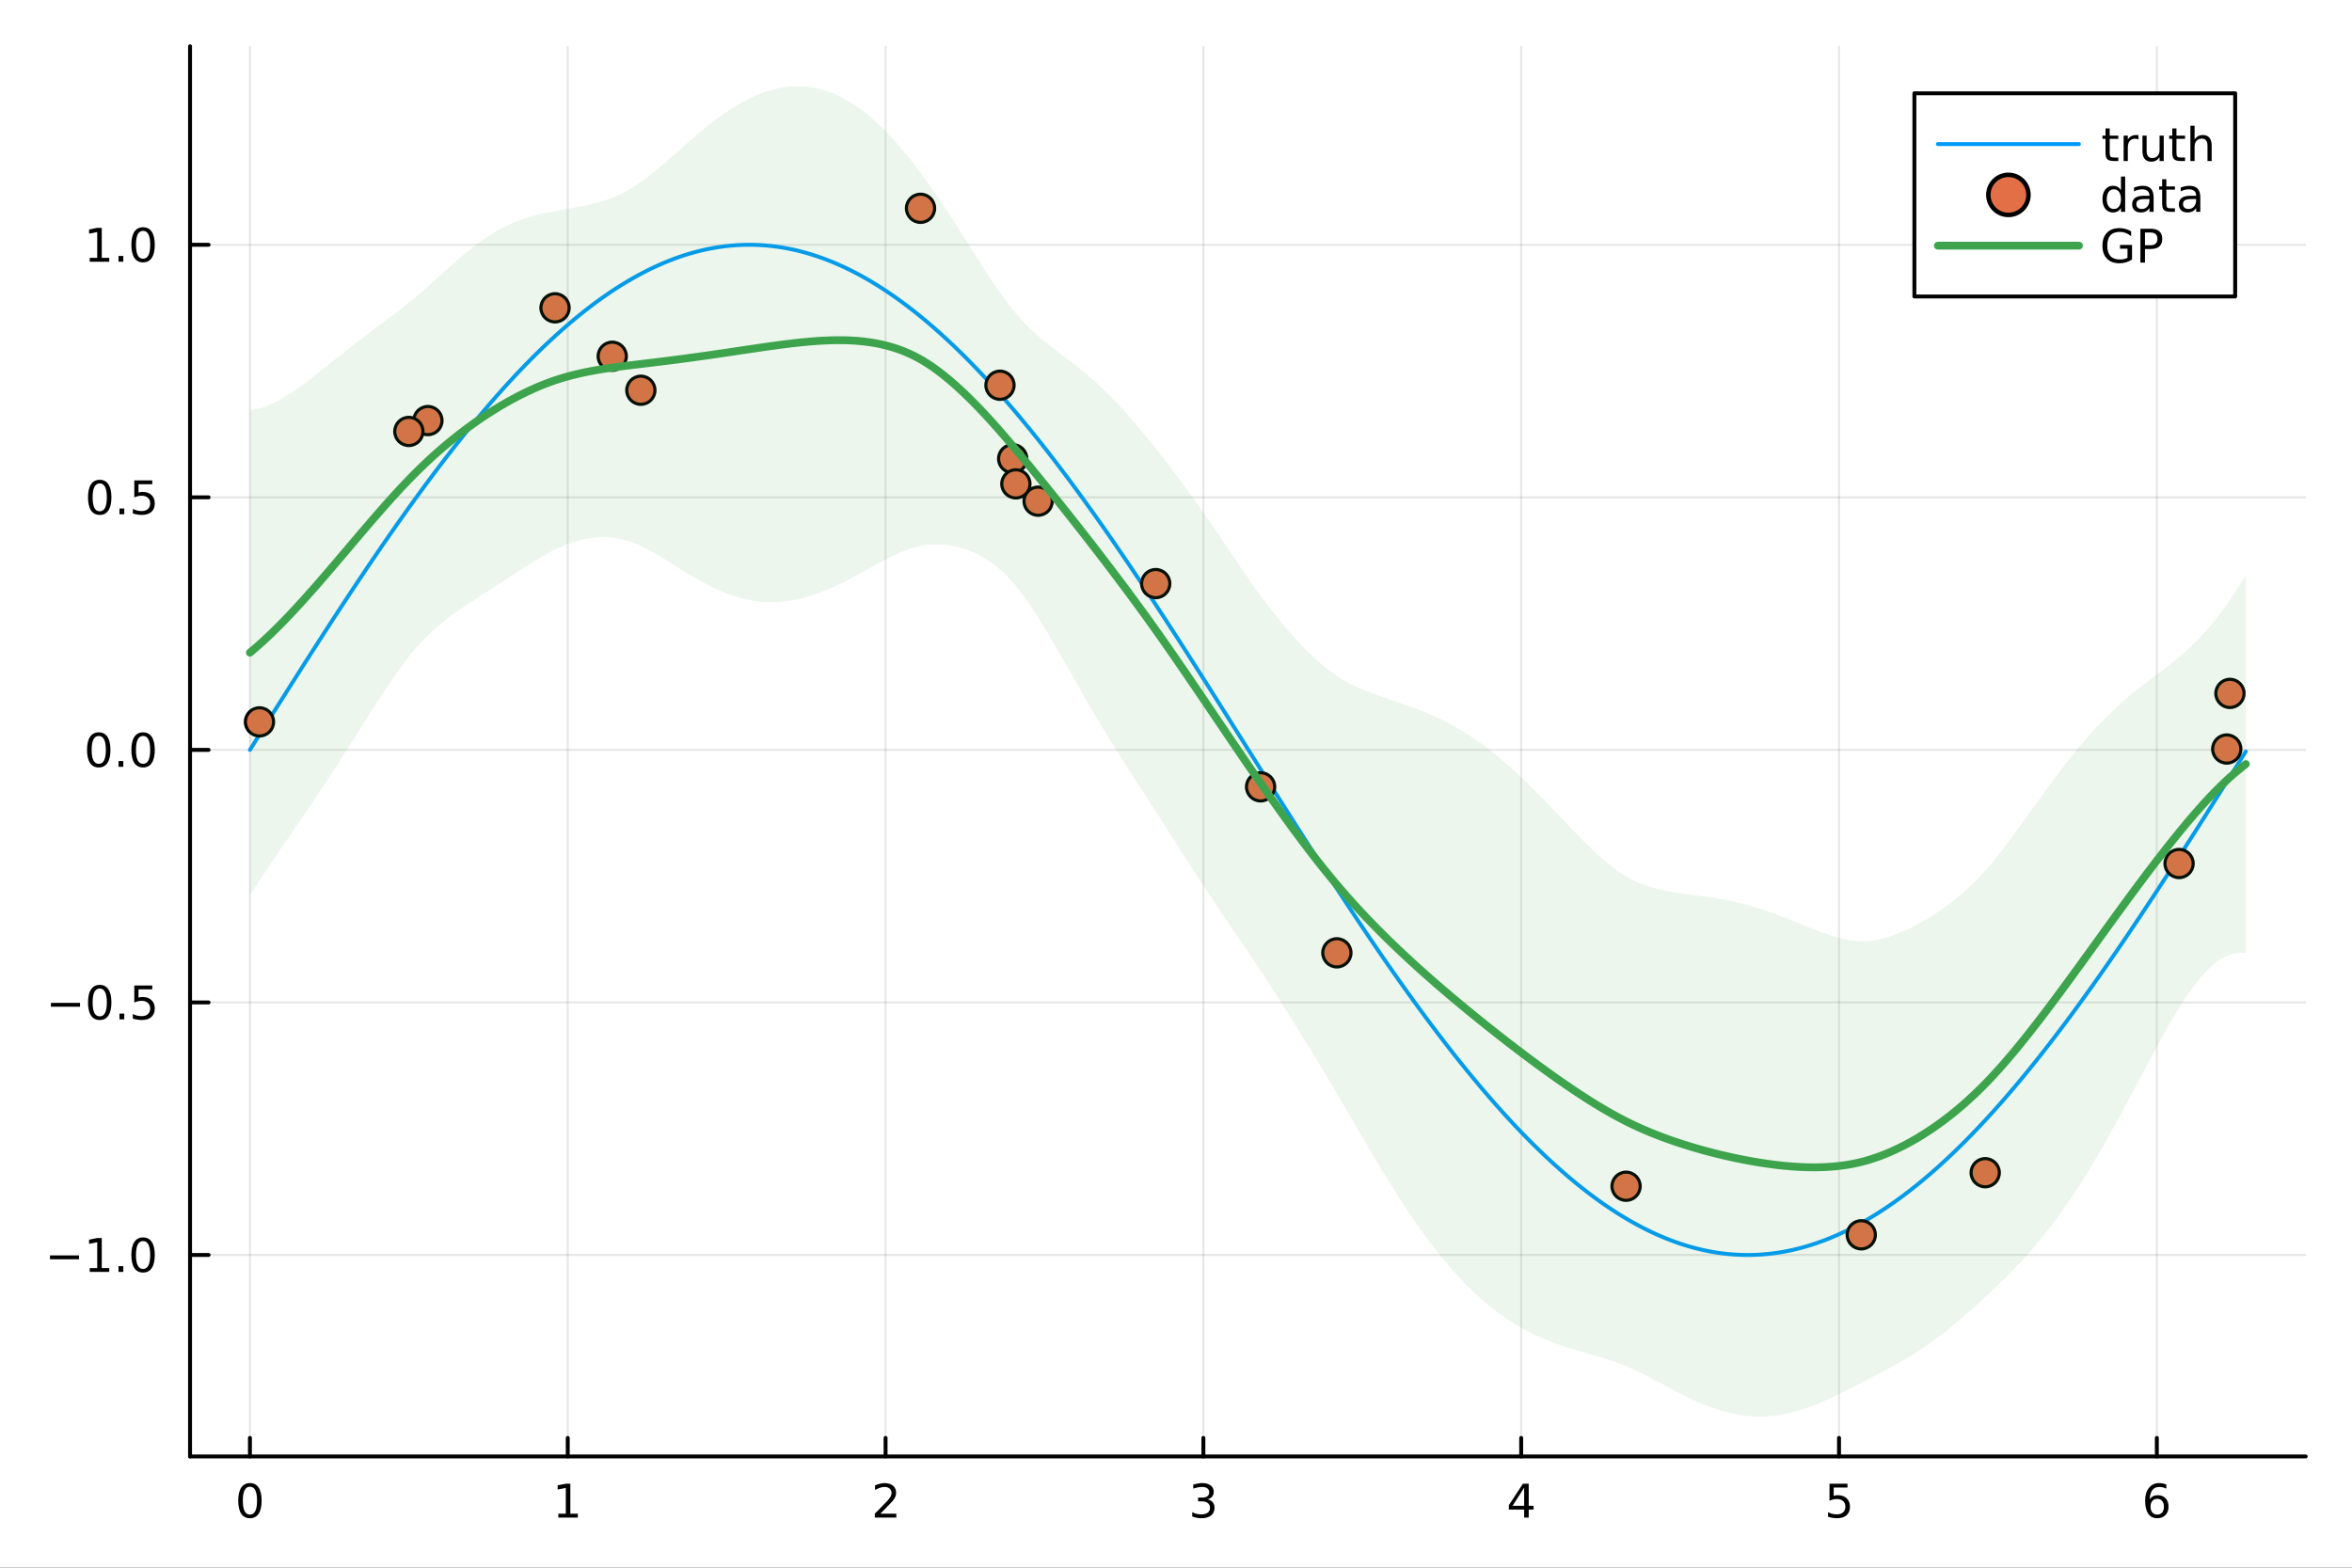 <?xml version="1.0" encoding="utf-8"?>
<svg xmlns="http://www.w3.org/2000/svg" xmlns:xlink="http://www.w3.org/1999/xlink" width="600" height="400" viewBox="0 0 2400 1600">
<rect x="0" y="0" width="2400" height="1600" fill="#333333" stroke="none"/>
<defs>
  <clipPath id="clip140">
    <rect x="0" y="0" width="2400" height="1600"/>
  </clipPath>
</defs>
<path clip-path="url(#clip140)" d="M0 1600 L2400 1600 L2400 0 L0 0  Z" fill="#ffffff" fill-rule="evenodd" fill-opacity="1"/>
<defs>
  <clipPath id="clip141">
    <rect x="480" y="0" width="1681" height="1600"/>
  </clipPath>
</defs>
<path clip-path="url(#clip140)" d="M193.936 1486.45 L2352.76 1486.45 L2352.76 47.244 L193.936 47.244  Z" fill="#ffffff" fill-rule="evenodd" fill-opacity="1"/>
<defs>
  <clipPath id="clip142">
    <rect x="193" y="47" width="2160" height="1440"/>
  </clipPath>
</defs>
<polyline clip-path="url(#clip142)" style="stroke:#000000; stroke-linecap:round; stroke-linejoin:round; stroke-width:2; stroke-opacity:0.1; fill:none" points="255.035,1486.45 255.035,47.244 "/>
<polyline clip-path="url(#clip142)" style="stroke:#000000; stroke-linecap:round; stroke-linejoin:round; stroke-width:2; stroke-opacity:0.1; fill:none" points="579.338,1486.45 579.338,47.244 "/>
<polyline clip-path="url(#clip142)" style="stroke:#000000; stroke-linecap:round; stroke-linejoin:round; stroke-width:2; stroke-opacity:0.1; fill:none" points="903.641,1486.45 903.641,47.244 "/>
<polyline clip-path="url(#clip142)" style="stroke:#000000; stroke-linecap:round; stroke-linejoin:round; stroke-width:2; stroke-opacity:0.1; fill:none" points="1227.94,1486.45 1227.94,47.244 "/>
<polyline clip-path="url(#clip142)" style="stroke:#000000; stroke-linecap:round; stroke-linejoin:round; stroke-width:2; stroke-opacity:0.1; fill:none" points="1552.25,1486.45 1552.25,47.244 "/>
<polyline clip-path="url(#clip142)" style="stroke:#000000; stroke-linecap:round; stroke-linejoin:round; stroke-width:2; stroke-opacity:0.1; fill:none" points="1876.55,1486.45 1876.55,47.244 "/>
<polyline clip-path="url(#clip142)" style="stroke:#000000; stroke-linecap:round; stroke-linejoin:round; stroke-width:2; stroke-opacity:0.1; fill:none" points="2200.85,1486.45 2200.85,47.244 "/>
<polyline clip-path="url(#clip142)" style="stroke:#000000; stroke-linecap:round; stroke-linejoin:round; stroke-width:2; stroke-opacity:0.1; fill:none" points="193.936,1280.84 2352.76,1280.84 "/>
<polyline clip-path="url(#clip142)" style="stroke:#000000; stroke-linecap:round; stroke-linejoin:round; stroke-width:2; stroke-opacity:0.1; fill:none" points="193.936,1023.09 2352.76,1023.09 "/>
<polyline clip-path="url(#clip142)" style="stroke:#000000; stroke-linecap:round; stroke-linejoin:round; stroke-width:2; stroke-opacity:0.1; fill:none" points="193.936,765.335 2352.76,765.335 "/>
<polyline clip-path="url(#clip142)" style="stroke:#000000; stroke-linecap:round; stroke-linejoin:round; stroke-width:2; stroke-opacity:0.1; fill:none" points="193.936,507.582 2352.76,507.582 "/>
<polyline clip-path="url(#clip142)" style="stroke:#000000; stroke-linecap:round; stroke-linejoin:round; stroke-width:2; stroke-opacity:0.1; fill:none" points="193.936,249.83 2352.76,249.83 "/>
<polyline clip-path="url(#clip140)" style="stroke:#000000; stroke-linecap:round; stroke-linejoin:round; stroke-width:4; stroke-opacity:1; fill:none" points="193.936,1486.45 2352.76,1486.45 "/>
<polyline clip-path="url(#clip140)" style="stroke:#000000; stroke-linecap:round; stroke-linejoin:round; stroke-width:4; stroke-opacity:1; fill:none" points="255.035,1486.45 255.035,1467.55 "/>
<polyline clip-path="url(#clip140)" style="stroke:#000000; stroke-linecap:round; stroke-linejoin:round; stroke-width:4; stroke-opacity:1; fill:none" points="579.338,1486.45 579.338,1467.55 "/>
<polyline clip-path="url(#clip140)" style="stroke:#000000; stroke-linecap:round; stroke-linejoin:round; stroke-width:4; stroke-opacity:1; fill:none" points="903.641,1486.45 903.641,1467.55 "/>
<polyline clip-path="url(#clip140)" style="stroke:#000000; stroke-linecap:round; stroke-linejoin:round; stroke-width:4; stroke-opacity:1; fill:none" points="1227.94,1486.45 1227.94,1467.55 "/>
<polyline clip-path="url(#clip140)" style="stroke:#000000; stroke-linecap:round; stroke-linejoin:round; stroke-width:4; stroke-opacity:1; fill:none" points="1552.25,1486.45 1552.25,1467.55 "/>
<polyline clip-path="url(#clip140)" style="stroke:#000000; stroke-linecap:round; stroke-linejoin:round; stroke-width:4; stroke-opacity:1; fill:none" points="1876.55,1486.45 1876.55,1467.55 "/>
<polyline clip-path="url(#clip140)" style="stroke:#000000; stroke-linecap:round; stroke-linejoin:round; stroke-width:4; stroke-opacity:1; fill:none" points="2200.85,1486.45 2200.85,1467.55 "/>
<path clip-path="url(#clip140)" d="M255.035 1517.37 Q251.424 1517.37 249.595 1520.93 Q247.789 1524.47 247.789 1531.6 Q247.789 1538.71 249.595 1542.27 Q251.424 1545.82 255.035 1545.82 Q258.669 1545.82 260.474 1542.27 Q262.303 1538.71 262.303 1531.6 Q262.303 1524.47 260.474 1520.93 Q258.669 1517.37 255.035 1517.37 M255.035 1513.66 Q260.845 1513.66 263.9 1518.27 Q266.979 1522.85 266.979 1531.6 Q266.979 1540.33 263.9 1544.94 Q260.845 1549.52 255.035 1549.52 Q249.225 1549.52 246.146 1544.94 Q243.09 1540.33 243.09 1531.6 Q243.09 1522.85 246.146 1518.27 Q249.225 1513.66 255.035 1513.66 Z" fill="#000000" fill-rule="nonzero" fill-opacity="1" /><path clip-path="url(#clip140)" d="M569.72 1544.91 L577.358 1544.91 L577.358 1518.55 L569.048 1520.21 L569.048 1515.95 L577.312 1514.29 L581.988 1514.29 L581.988 1544.91 L589.627 1544.91 L589.627 1548.85 L569.72 1548.85 L569.72 1544.91 Z" fill="#000000" fill-rule="nonzero" fill-opacity="1" /><path clip-path="url(#clip140)" d="M898.293 1544.91 L914.613 1544.91 L914.613 1548.85 L892.668 1548.85 L892.668 1544.91 Q895.33 1542.16 899.914 1537.53 Q904.52 1532.88 905.701 1531.53 Q907.946 1529.01 908.826 1527.27 Q909.729 1525.51 909.729 1523.82 Q909.729 1521.07 907.784 1519.33 Q905.863 1517.6 902.761 1517.6 Q900.562 1517.6 898.108 1518.36 Q895.678 1519.13 892.9 1520.68 L892.9 1515.95 Q895.724 1514.82 898.178 1514.24 Q900.631 1513.66 902.668 1513.66 Q908.039 1513.66 911.233 1516.35 Q914.428 1519.03 914.428 1523.52 Q914.428 1525.65 913.617 1527.57 Q912.83 1529.47 910.724 1532.07 Q910.145 1532.74 907.043 1535.95 Q903.942 1539.15 898.293 1544.91 Z" fill="#000000" fill-rule="nonzero" fill-opacity="1" /><path clip-path="url(#clip140)" d="M1232.19 1530.21 Q1235.55 1530.93 1237.42 1533.2 Q1239.32 1535.47 1239.32 1538.8 Q1239.32 1543.92 1235.8 1546.72 Q1232.28 1549.52 1225.8 1549.52 Q1223.63 1549.52 1221.31 1549.08 Q1219.02 1548.66 1216.57 1547.81 L1216.57 1543.29 Q1218.51 1544.43 1220.83 1545.01 Q1223.14 1545.58 1225.66 1545.58 Q1230.06 1545.58 1232.35 1543.85 Q1234.67 1542.11 1234.67 1538.8 Q1234.67 1535.75 1232.52 1534.03 Q1230.39 1532.3 1226.57 1532.3 L1222.54 1532.3 L1222.54 1528.45 L1226.75 1528.45 Q1230.2 1528.45 1232.03 1527.09 Q1233.86 1525.7 1233.86 1523.11 Q1233.86 1520.45 1231.96 1519.03 Q1230.08 1517.6 1226.57 1517.6 Q1224.64 1517.6 1222.45 1518.01 Q1220.25 1518.43 1217.61 1519.31 L1217.61 1515.14 Q1220.27 1514.4 1222.58 1514.03 Q1224.92 1513.66 1226.98 1513.66 Q1232.31 1513.66 1235.41 1516.09 Q1238.51 1518.5 1238.51 1522.62 Q1238.51 1525.49 1236.87 1527.48 Q1235.22 1529.45 1232.19 1530.21 Z" fill="#000000" fill-rule="nonzero" fill-opacity="1" /><path clip-path="url(#clip140)" d="M1555.26 1518.36 L1543.45 1536.81 L1555.26 1536.81 L1555.26 1518.36 M1554.03 1514.29 L1559.91 1514.29 L1559.91 1536.81 L1564.84 1536.81 L1564.84 1540.7 L1559.91 1540.7 L1559.91 1548.85 L1555.26 1548.85 L1555.26 1540.7 L1539.65 1540.7 L1539.65 1536.19 L1554.03 1514.29 Z" fill="#000000" fill-rule="nonzero" fill-opacity="1" /><path clip-path="url(#clip140)" d="M1866.83 1514.29 L1885.18 1514.29 L1885.18 1518.22 L1871.11 1518.22 L1871.11 1526.7 Q1872.13 1526.35 1873.15 1526.19 Q1874.17 1526 1875.18 1526 Q1880.97 1526 1884.35 1529.17 Q1887.73 1532.34 1887.73 1537.76 Q1887.73 1543.34 1884.26 1546.44 Q1880.79 1549.52 1874.47 1549.52 Q1872.29 1549.52 1870.02 1549.15 Q1867.78 1548.78 1865.37 1548.04 L1865.37 1543.34 Q1867.45 1544.47 1869.67 1545.03 Q1871.9 1545.58 1874.37 1545.58 Q1878.38 1545.58 1880.72 1543.48 Q1883.05 1541.37 1883.05 1537.76 Q1883.05 1534.15 1880.72 1532.04 Q1878.38 1529.94 1874.37 1529.94 Q1872.5 1529.94 1870.62 1530.35 Q1868.77 1530.77 1866.83 1531.65 L1866.83 1514.29 Z" fill="#000000" fill-rule="nonzero" fill-opacity="1" /><path clip-path="url(#clip140)" d="M2201.26 1529.7 Q2198.11 1529.7 2196.26 1531.86 Q2194.43 1534.01 2194.43 1537.76 Q2194.43 1541.49 2196.26 1543.66 Q2198.11 1545.82 2201.26 1545.82 Q2204.41 1545.82 2206.23 1543.66 Q2208.09 1541.49 2208.09 1537.76 Q2208.09 1534.01 2206.23 1531.86 Q2204.41 1529.7 2201.26 1529.7 M2210.54 1515.05 L2210.54 1519.31 Q2208.78 1518.48 2206.98 1518.04 Q2205.19 1517.6 2203.43 1517.6 Q2198.8 1517.6 2196.35 1520.72 Q2193.92 1523.85 2193.57 1530.17 Q2194.94 1528.15 2197 1527.09 Q2199.06 1526 2201.54 1526 Q2206.74 1526 2209.75 1529.17 Q2212.79 1532.32 2212.79 1537.76 Q2212.79 1543.08 2209.64 1546.3 Q2206.49 1549.52 2201.26 1549.52 Q2195.26 1549.52 2192.09 1544.94 Q2188.92 1540.33 2188.92 1531.6 Q2188.92 1523.41 2192.81 1518.55 Q2196.7 1513.66 2203.25 1513.66 Q2205.01 1513.66 2206.79 1514.01 Q2208.6 1514.36 2210.54 1515.05 Z" fill="#000000" fill-rule="nonzero" fill-opacity="1" /><polyline clip-path="url(#clip140)" style="stroke:#000000; stroke-linecap:round; stroke-linejoin:round; stroke-width:4; stroke-opacity:1; fill:none" points="193.936,1486.45 193.936,47.244 "/>
<polyline clip-path="url(#clip140)" style="stroke:#000000; stroke-linecap:round; stroke-linejoin:round; stroke-width:4; stroke-opacity:1; fill:none" points="193.936,1280.84 212.834,1280.84 "/>
<polyline clip-path="url(#clip140)" style="stroke:#000000; stroke-linecap:round; stroke-linejoin:round; stroke-width:4; stroke-opacity:1; fill:none" points="193.936,1023.09 212.834,1023.09 "/>
<polyline clip-path="url(#clip140)" style="stroke:#000000; stroke-linecap:round; stroke-linejoin:round; stroke-width:4; stroke-opacity:1; fill:none" points="193.936,765.335 212.834,765.335 "/>
<polyline clip-path="url(#clip140)" style="stroke:#000000; stroke-linecap:round; stroke-linejoin:round; stroke-width:4; stroke-opacity:1; fill:none" points="193.936,507.582 212.834,507.582 "/>
<polyline clip-path="url(#clip140)" style="stroke:#000000; stroke-linecap:round; stroke-linejoin:round; stroke-width:4; stroke-opacity:1; fill:none" points="193.936,249.83 212.834,249.83 "/>
<path clip-path="url(#clip140)" d="M50.992 1281.29 L80.668 1281.29 L80.668 1285.23 L50.992 1285.23 L50.992 1281.29 Z" fill="#000000" fill-rule="nonzero" fill-opacity="1" /><path clip-path="url(#clip140)" d="M91.571 1294.18 L99.21 1294.18 L99.21 1267.82 L90.899 1269.49 L90.899 1265.23 L99.163 1263.56 L103.839 1263.56 L103.839 1294.18 L111.478 1294.18 L111.478 1298.12 L91.571 1298.12 L91.571 1294.18 Z" fill="#000000" fill-rule="nonzero" fill-opacity="1" /><path clip-path="url(#clip140)" d="M120.922 1292.24 L125.807 1292.24 L125.807 1298.12 L120.922 1298.12 L120.922 1292.24 Z" fill="#000000" fill-rule="nonzero" fill-opacity="1" /><path clip-path="url(#clip140)" d="M145.992 1266.64 Q142.381 1266.64 140.552 1270.2 Q138.746 1273.74 138.746 1280.87 Q138.746 1287.98 140.552 1291.55 Q142.381 1295.09 145.992 1295.09 Q149.626 1295.09 151.431 1291.55 Q153.26 1287.98 153.26 1280.87 Q153.26 1273.74 151.431 1270.2 Q149.626 1266.64 145.992 1266.64 M145.992 1262.93 Q151.802 1262.93 154.857 1267.54 Q157.936 1272.12 157.936 1280.87 Q157.936 1289.6 154.857 1294.21 Q151.802 1298.79 145.992 1298.79 Q140.181 1298.79 137.103 1294.21 Q134.047 1289.6 134.047 1280.87 Q134.047 1272.12 137.103 1267.54 Q140.181 1262.93 145.992 1262.93 Z" fill="#000000" fill-rule="nonzero" fill-opacity="1" /><path clip-path="url(#clip140)" d="M51.987 1023.54 L81.663 1023.54 L81.663 1027.47 L51.987 1027.47 L51.987 1023.54 Z" fill="#000000" fill-rule="nonzero" fill-opacity="1" /><path clip-path="url(#clip140)" d="M101.756 1008.89 Q98.145 1008.89 96.316 1012.45 Q94.51 1015.99 94.51 1023.12 Q94.51 1030.23 96.316 1033.79 Q98.145 1037.33 101.756 1037.33 Q105.39 1037.33 107.196 1033.79 Q109.024 1030.23 109.024 1023.12 Q109.024 1015.99 107.196 1012.45 Q105.39 1008.89 101.756 1008.89 M101.756 1005.18 Q107.566 1005.18 110.621 1009.79 Q113.7 1014.37 113.7 1023.12 Q113.7 1031.85 110.621 1036.46 Q107.566 1041.04 101.756 1041.04 Q95.946 1041.04 92.867 1036.46 Q89.811 1031.85 89.811 1023.12 Q89.811 1014.37 92.867 1009.79 Q95.946 1005.18 101.756 1005.18 Z" fill="#000000" fill-rule="nonzero" fill-opacity="1" /><path clip-path="url(#clip140)" d="M121.918 1034.49 L126.802 1034.49 L126.802 1040.37 L121.918 1040.37 L121.918 1034.49 Z" fill="#000000" fill-rule="nonzero" fill-opacity="1" /><path clip-path="url(#clip140)" d="M137.033 1005.81 L155.39 1005.81 L155.39 1009.74 L141.316 1009.74 L141.316 1018.21 Q142.334 1017.87 143.353 1017.71 Q144.371 1017.52 145.39 1017.52 Q151.177 1017.52 154.556 1020.69 Q157.936 1023.86 157.936 1029.28 Q157.936 1034.86 154.464 1037.96 Q150.992 1041.04 144.672 1041.04 Q142.496 1041.04 140.228 1040.67 Q137.982 1040.3 135.575 1039.56 L135.575 1034.86 Q137.658 1035.99 139.881 1036.55 Q142.103 1037.1 144.58 1037.1 Q148.584 1037.1 150.922 1035 Q153.26 1032.89 153.26 1029.28 Q153.26 1025.67 150.922 1023.56 Q148.584 1021.46 144.58 1021.46 Q142.705 1021.46 140.83 1021.87 Q138.978 1022.29 137.033 1023.17 L137.033 1005.81 Z" fill="#000000" fill-rule="nonzero" fill-opacity="1" /><path clip-path="url(#clip140)" d="M100.76 751.133 Q97.149 751.133 95.321 754.698 Q93.515 758.24 93.515 765.369 Q93.515 772.476 95.321 776.041 Q97.149 779.582 100.76 779.582 Q104.395 779.582 106.2 776.041 Q108.029 772.476 108.029 765.369 Q108.029 758.24 106.2 754.698 Q104.395 751.133 100.76 751.133 M100.76 747.43 Q106.571 747.43 109.626 752.036 Q112.705 756.619 112.705 765.369 Q112.705 774.096 109.626 778.703 Q106.571 783.286 100.76 783.286 Q94.95 783.286 91.871 778.703 Q88.816 774.096 88.816 765.369 Q88.816 756.619 91.871 752.036 Q94.95 747.43 100.76 747.43 Z" fill="#000000" fill-rule="nonzero" fill-opacity="1" /><path clip-path="url(#clip140)" d="M120.922 776.735 L125.807 776.735 L125.807 782.615 L120.922 782.615 L120.922 776.735 Z" fill="#000000" fill-rule="nonzero" fill-opacity="1" /><path clip-path="url(#clip140)" d="M145.992 751.133 Q142.381 751.133 140.552 754.698 Q138.746 758.24 138.746 765.369 Q138.746 772.476 140.552 776.041 Q142.381 779.582 145.992 779.582 Q149.626 779.582 151.431 776.041 Q153.26 772.476 153.26 765.369 Q153.26 758.24 151.431 754.698 Q149.626 751.133 145.992 751.133 M145.992 747.43 Q151.802 747.43 154.857 752.036 Q157.936 756.619 157.936 765.369 Q157.936 774.096 154.857 778.703 Q151.802 783.286 145.992 783.286 Q140.181 783.286 137.103 778.703 Q134.047 774.096 134.047 765.369 Q134.047 756.619 137.103 752.036 Q140.181 747.43 145.992 747.43 Z" fill="#000000" fill-rule="nonzero" fill-opacity="1" /><path clip-path="url(#clip140)" d="M101.756 493.381 Q98.145 493.381 96.316 496.946 Q94.51 500.487 94.51 507.617 Q94.51 514.723 96.316 518.288 Q98.145 521.83 101.756 521.83 Q105.39 521.83 107.196 518.288 Q109.024 514.723 109.024 507.617 Q109.024 500.487 107.196 496.946 Q105.39 493.381 101.756 493.381 M101.756 489.677 Q107.566 489.677 110.621 494.284 Q113.7 498.867 113.7 507.617 Q113.7 516.344 110.621 520.95 Q107.566 525.533 101.756 525.533 Q95.946 525.533 92.867 520.95 Q89.811 516.344 89.811 507.617 Q89.811 498.867 92.867 494.284 Q95.946 489.677 101.756 489.677 Z" fill="#000000" fill-rule="nonzero" fill-opacity="1" /><path clip-path="url(#clip140)" d="M121.918 518.983 L126.802 518.983 L126.802 524.862 L121.918 524.862 L121.918 518.983 Z" fill="#000000" fill-rule="nonzero" fill-opacity="1" /><path clip-path="url(#clip140)" d="M137.033 490.302 L155.39 490.302 L155.39 494.237 L141.316 494.237 L141.316 502.71 Q142.334 502.362 143.353 502.2 Q144.371 502.015 145.39 502.015 Q151.177 502.015 154.556 505.186 Q157.936 508.358 157.936 513.774 Q157.936 519.353 154.464 522.455 Q150.992 525.533 144.672 525.533 Q142.496 525.533 140.228 525.163 Q137.982 524.793 135.575 524.052 L135.575 519.353 Q137.658 520.487 139.881 521.043 Q142.103 521.598 144.58 521.598 Q148.584 521.598 150.922 519.492 Q153.26 517.385 153.26 513.774 Q153.26 510.163 150.922 508.057 Q148.584 505.95 144.58 505.95 Q142.705 505.95 140.83 506.367 Q138.978 506.784 137.033 507.663 L137.033 490.302 Z" fill="#000000" fill-rule="nonzero" fill-opacity="1" /><path clip-path="url(#clip140)" d="M91.571 263.175 L99.21 263.175 L99.21 236.809 L90.899 238.476 L90.899 234.216 L99.163 232.55 L103.839 232.55 L103.839 263.175 L111.478 263.175 L111.478 267.11 L91.571 267.11 L91.571 263.175 Z" fill="#000000" fill-rule="nonzero" fill-opacity="1" /><path clip-path="url(#clip140)" d="M120.922 261.23 L125.807 261.23 L125.807 267.11 L120.922 267.11 L120.922 261.23 Z" fill="#000000" fill-rule="nonzero" fill-opacity="1" /><path clip-path="url(#clip140)" d="M145.992 235.628 Q142.381 235.628 140.552 239.193 Q138.746 242.735 138.746 249.864 Q138.746 256.971 140.552 260.536 Q142.381 264.077 145.992 264.077 Q149.626 264.077 151.431 260.536 Q153.26 256.971 153.26 249.864 Q153.26 242.735 151.431 239.193 Q149.626 235.628 145.992 235.628 M145.992 231.925 Q151.802 231.925 154.857 236.531 Q157.936 241.114 157.936 249.864 Q157.936 258.591 154.857 263.198 Q151.802 267.781 145.992 267.781 Q140.181 267.781 137.103 263.198 Q134.047 258.591 134.047 249.864 Q134.047 241.114 137.103 236.531 Q140.181 231.925 145.992 231.925 Z" fill="#000000" fill-rule="nonzero" fill-opacity="1" /><polyline clip-path="url(#clip142)" style="stroke:#009af9; stroke-linecap:round; stroke-linejoin:round; stroke-width:4; stroke-opacity:1; fill:none" points="255.035,765.335 258.278,760.18 261.521,755.025 264.764,749.872 268.007,744.72 271.25,739.57 274.493,734.423 277.736,729.279 280.979,724.138 284.222,719.002 287.465,713.87 290.708,708.743 293.951,703.622 297.194,698.508 300.437,693.399 303.68,688.299 306.923,683.205 310.166,678.12 313.409,673.044 316.652,667.977 319.895,662.92 323.138,657.873 326.381,652.836 329.624,647.811 332.867,642.798 336.11,637.797 339.353,632.808 342.596,627.833 345.84,622.872 349.083,617.925 352.326,612.993 355.569,608.075 358.812,603.174 362.055,598.289 365.298,593.42 368.541,588.569 371.784,583.736 375.027,578.92 378.27,574.123 381.513,569.346 384.756,564.588 387.999,559.85 391.242,555.132 394.485,550.436 397.728,545.761 400.971,541.108 404.214,536.477 407.457,531.87 410.7,527.285 413.943,522.725 417.186,518.188 420.429,513.677 423.672,509.19 426.915,504.73 430.158,500.295 433.401,495.887 436.644,491.506 439.887,487.152 443.13,482.826 446.373,478.528 449.616,474.259 452.859,470.019 456.103,465.808 459.346,461.628 462.589,457.477 465.832,453.358 469.075,449.27 472.318,445.213 475.561,441.189 478.804,437.197 482.047,433.237 485.29,429.311 488.533,425.419 491.776,421.56 495.019,417.736 498.262,413.946 501.505,410.192 504.748,406.473 507.991,402.791 511.234,399.144 514.477,395.534 517.72,391.961 520.963,388.425 524.206,384.927 527.449,381.467 530.692,378.046 533.935,374.663 537.178,371.319 540.421,368.015 543.664,364.75 546.907,361.526 550.15,358.342 553.393,355.198 556.636,352.096 559.879,349.034 563.122,346.015 566.366,343.037 569.609,340.102 572.852,337.209 576.095,334.359 579.338,331.552 582.581,328.789 585.824,326.069 589.067,323.393 592.31,320.761 595.553,318.174 598.796,315.631 602.039,313.133 605.282,310.681 608.525,308.274 611.768,305.913 615.011,303.598 618.254,301.328 621.497,299.106 624.74,296.93 627.983,294.8 631.226,292.718 634.469,290.683 637.712,288.696 640.955,286.756 644.198,284.864 647.441,283.02 650.684,281.224 653.927,279.477 657.17,277.778 660.413,276.128 663.656,274.527 666.899,272.975 670.142,271.473 673.385,270.019 676.629,268.616 679.872,267.262 683.115,265.957 686.358,264.703 689.601,263.499 692.844,262.344 696.087,261.241 699.33,260.187 702.573,259.184 705.816,258.232 709.059,257.33 712.302,256.48 715.545,255.68 718.788,254.931 722.031,254.233 725.274,253.586 728.517,252.991 731.76,252.446 735.003,251.953 738.246,251.511 741.489,251.121 744.732,250.782 747.975,250.495 751.218,250.259 754.461,250.074 757.704,249.941 760.947,249.86 764.19,249.83 767.433,249.852 770.676,249.925 773.919,250.05 777.162,250.226 780.405,250.454 783.648,250.733 786.892,251.064 790.135,251.446 793.378,251.879 796.621,252.364 799.864,252.9 803.107,253.488 806.35,254.127 809.593,254.816 812.836,255.557 816.079,256.349 819.322,257.192 822.565,258.085 825.808,259.029 829.051,260.024 832.294,261.069 835.537,262.165 838.78,263.311 842.023,264.508 845.266,265.754 848.509,267.05 851.752,268.397 854.995,269.793 858.238,271.238 861.481,272.733 864.724,274.277 867.967,275.87 871.21,277.512 874.453,279.203 877.696,280.943 880.939,282.731 884.182,284.567 887.425,286.451 890.668,288.384 893.911,290.363 897.155,292.391 900.398,294.466 903.641,296.587 906.884,298.756 910.127,300.971 913.37,303.233 916.613,305.541 919.856,307.895 923.099,310.295 926.342,312.74 929.585,315.23 932.828,317.766 936.071,320.346 939.314,322.971 942.557,325.64 945.8,328.353 949.043,331.109 952.286,333.909 955.529,336.752 958.772,339.638 962.015,342.567 965.258,345.538 968.501,348.551 971.744,351.605 974.987,354.701 978.23,357.838 981.473,361.016 984.716,364.234 987.959,367.492 991.202,370.79 994.445,374.128 997.688,377.505 1000.93,380.92 1004.17,384.374 1007.42,387.866 1010.66,391.395 1013.9,394.962 1017.15,398.567 1020.39,402.207 1023.63,405.885 1026.88,409.598 1030.12,413.346 1033.36,417.13 1036.6,420.949 1039.85,424.802 1043.09,428.689 1046.33,432.61 1049.58,436.564 1052.82,440.551 1056.06,444.57 1059.31,448.622 1062.55,452.705 1065.79,456.819 1069.04,460.965 1072.28,465.14 1075.52,469.346 1078.76,473.581 1082.01,477.846 1085.25,482.139 1088.49,486.461 1091.74,490.81 1094.98,495.187 1098.22,499.591 1101.47,504.022 1104.71,508.478 1107.95,512.961 1111.19,517.468 1114.44,522.001 1117.68,526.557 1120.92,531.138 1124.17,535.742 1127.41,540.369 1130.65,545.018 1133.9,549.69 1137.14,554.383 1140.38,559.097 1143.62,563.832 1146.87,568.587 1150.11,573.361 1153.35,578.155 1156.6,582.967 1159.84,587.798 1163.08,592.647 1166.33,597.512 1169.57,602.395 1172.81,607.294 1176.06,612.208 1179.3,617.138 1182.54,622.083 1185.78,627.042 1189.03,632.015 1192.27,637.001 1195.51,642 1198.76,647.012 1202,652.035 1205.24,657.07 1208.49,662.115 1211.73,667.171 1214.97,672.236 1218.21,677.311 1221.46,682.395 1224.7,687.487 1227.94,692.587 1231.19,697.694 1234.43,702.807 1237.67,707.927 1240.92,713.053 1244.16,718.184 1247.4,723.32 1250.64,728.46 1253.89,733.603 1257.13,738.75 1260.37,743.9 1263.62,749.051 1266.86,754.204 1270.1,759.359 1273.35,764.514 1276.59,769.669 1279.83,774.823 1283.08,779.977 1286.32,785.129 1289.56,790.279 1292.8,795.427 1296.05,800.571 1299.29,805.713 1302.53,810.85 1305.78,815.982 1309.02,821.11 1312.26,826.232 1315.51,831.347 1318.75,836.457 1321.99,841.559 1325.23,846.653 1328.48,851.74 1331.72,856.817 1334.96,861.886 1338.21,866.945 1341.45,871.994 1344.69,877.032 1347.94,882.059 1351.18,887.074 1354.42,892.077 1357.66,897.067 1360.91,902.045 1364.15,907.008 1367.39,911.957 1370.64,916.892 1373.88,921.812 1377.12,926.716 1380.37,931.603 1383.61,936.475 1386.85,941.329 1390.1,946.165 1393.34,950.983 1396.58,955.783 1399.82,960.564 1403.07,965.325 1406.31,970.066 1409.55,974.787 1412.8,979.487 1416.04,984.165 1419.28,988.822 1422.53,993.456 1425.77,998.067 1429.01,1002.66 1432.25,1007.22 1435.5,1011.76 1438.74,1016.28 1441.98,1020.77 1445.23,1025.23 1448.47,1029.67 1451.71,1034.08 1454.96,1038.47 1458.2,1042.83 1461.44,1047.16 1464.68,1051.46 1467.93,1055.73 1471.17,1059.98 1474.41,1064.19 1477.66,1068.38 1480.9,1072.53 1484.14,1076.66 1487.39,1080.75 1490.63,1084.81 1493.87,1088.84 1497.11,1092.84 1500.36,1096.8 1503.6,1100.74 1506.84,1104.63 1510.09,1108.5 1513.33,1112.33 1516.57,1116.12 1519.82,1119.88 1523.06,1123.61 1526.3,1127.29 1529.55,1130.95 1532.79,1134.56 1536.03,1138.14 1539.27,1141.68 1542.52,1145.19 1545.76,1148.65 1549,1152.08 1552.25,1155.47 1555.49,1158.82 1558.73,1162.13 1561.98,1165.4 1565.22,1168.63 1568.46,1171.82 1571.7,1174.97 1574.95,1178.08 1578.19,1181.15 1581.43,1184.18 1584.68,1187.16 1587.92,1190.1 1591.16,1193 1594.41,1195.86 1597.65,1198.67 1600.89,1201.44 1604.13,1204.17 1607.38,1206.85 1610.62,1209.49 1613.86,1212.09 1617.11,1214.64 1620.35,1217.14 1623.59,1219.6 1626.84,1222.01 1630.08,1224.38 1633.32,1226.71 1636.57,1228.98 1639.81,1231.21 1643.05,1233.4 1646.29,1235.53 1649.54,1237.62 1652.78,1239.67 1656.02,1241.66 1659.27,1243.61 1662.51,1245.51 1665.75,1247.36 1669,1249.16 1672.24,1250.92 1675.48,1252.62 1678.72,1254.28 1681.97,1255.89 1685.21,1257.45 1688.45,1258.96 1691.7,1260.42 1694.94,1261.83 1698.18,1263.2 1701.43,1264.51 1704.67,1265.77 1707.91,1266.98 1711.15,1268.14 1714.4,1269.26 1717.64,1270.32 1720.88,1271.33 1724.13,1272.29 1727.37,1273.2 1730.61,1274.06 1733.86,1274.87 1737.1,1275.62 1740.34,1276.33 1743.59,1276.98 1746.83,1277.59 1750.07,1278.14 1753.31,1278.64 1756.56,1279.09 1759.8,1279.49 1763.04,1279.84 1766.29,1280.13 1769.53,1280.38 1772.77,1280.57 1776.02,1280.71 1779.26,1280.8 1782.5,1280.84 1785.74,1280.82 1788.99,1280.76 1792.23,1280.64 1795.47,1280.47 1798.72,1280.26 1801.96,1279.98 1805.2,1279.66 1808.45,1279.29 1811.69,1278.86 1814.93,1278.39 1818.17,1277.86 1821.42,1277.28 1824.66,1276.65 1827.9,1275.97 1831.15,1275.23 1834.39,1274.45 1837.63,1273.62 1840.88,1272.73 1844.12,1271.79 1847.36,1270.81 1850.61,1269.77 1853.85,1268.68 1857.09,1267.54 1860.33,1266.36 1863.58,1265.12 1866.82,1263.83 1870.06,1262.49 1873.31,1261.1 1876.55,1259.66 1879.79,1258.18 1883.04,1256.64 1886.28,1255.06 1889.52,1253.42 1892.76,1251.74 1896.01,1250.01 1899.25,1248.23 1902.49,1246.4 1905.74,1244.52 1908.98,1242.6 1912.22,1240.62 1915.47,1238.6 1918.71,1236.54 1921.95,1234.42 1925.19,1232.26 1928.44,1230.05 1931.68,1227.8 1934.92,1225.5 1938.17,1223.15 1941.41,1220.76 1944.65,1218.32 1947.9,1215.84 1951.14,1213.31 1954.38,1210.74 1957.63,1208.12 1960.87,1205.46 1964.11,1202.75 1967.35,1200 1970.6,1197.21 1973.84,1194.37 1977.08,1191.49 1980.33,1188.57 1983.57,1185.61 1986.81,1182.6 1990.06,1179.55 1993.3,1176.46 1996.54,1173.33 1999.78,1170.16 2003.03,1166.95 2006.27,1163.7 2009.51,1160.41 2012.76,1157.08 2016,1153.71 2019.24,1150.3 2022.49,1146.85 2025.73,1143.36 2028.97,1139.84 2032.21,1136.28 2035.46,1132.68 2038.7,1129.04 2041.94,1125.37 2045.19,1121.67 2048.43,1117.92 2051.67,1114.14 2054.92,1110.33 2058.16,1106.48 2061.4,1102.6 2064.65,1098.69 2067.89,1094.74 2071.13,1090.76 2074.37,1086.74 2077.62,1082.69 2080.86,1078.62 2084.1,1074.51 2087.35,1070.37 2090.59,1066.2 2093.83,1062 2097.08,1057.76 2100.32,1053.5 2103.56,1049.22 2106.8,1044.9 2110.05,1040.55 2113.29,1036.18 2116.53,1031.78 2119.78,1027.35 2123.02,1022.9 2126.26,1018.42 2129.51,1013.92 2132.75,1009.39 2135.99,1004.84 2139.23,1000.26 2142.48,995.662 2145.72,991.039 2148.96,986.393 2152.21,981.725 2155.45,977.035 2158.69,972.325 2161.94,967.593 2165.18,962.841 2168.42,958.07 2171.67,953.279 2174.91,948.47 2178.15,943.642 2181.39,938.796 2184.64,933.933 2187.88,929.053 2191.12,924.157 2194.37,919.245 2197.61,914.317 2200.85,909.375 2204.1,904.418 2207.34,899.447 2210.58,894.463 2213.82,889.466 2217.07,884.456 2220.31,879.435 2223.55,874.402 2226.8,869.358 2230.04,864.304 2233.28,859.24 2236.53,854.167 2239.77,849.085 2243.01,843.994 2246.25,838.895 2249.5,833.79 2252.74,828.677 2255.98,823.558 2259.23,818.433 2262.47,813.303 2265.71,808.168 2268.96,803.028 2272.2,797.885 2275.44,792.739 2278.69,787.59 2281.93,782.439 2285.17,777.286 2288.41,772.132 2291.66,766.977 "/>
<circle clip-path="url(#clip142)" cx="2275.44" cy="707.698" r="14.4" fill="#e26f46" fill-rule="evenodd" fill-opacity="1" stroke="#000000" stroke-opacity="1" stroke-width="3.2"/>
<circle clip-path="url(#clip142)" cx="2223.55" cy="881.32" r="14.4" fill="#e26f46" fill-rule="evenodd" fill-opacity="1" stroke="#000000" stroke-opacity="1" stroke-width="3.2"/>
<circle clip-path="url(#clip142)" cx="436.644" cy="429.249" r="14.4" fill="#e26f46" fill-rule="evenodd" fill-opacity="1" stroke="#000000" stroke-opacity="1" stroke-width="3.2"/>
<circle clip-path="url(#clip142)" cx="417.186" cy="440.335" r="14.4" fill="#e26f46" fill-rule="evenodd" fill-opacity="1" stroke="#000000" stroke-opacity="1" stroke-width="3.2"/>
<circle clip-path="url(#clip142)" cx="1286.32" cy="803.062" r="14.4" fill="#e26f46" fill-rule="evenodd" fill-opacity="1" stroke="#000000" stroke-opacity="1" stroke-width="3.2"/>
<circle clip-path="url(#clip142)" cx="1899.25" cy="1260.27" r="14.4" fill="#e26f46" fill-rule="evenodd" fill-opacity="1" stroke="#000000" stroke-opacity="1" stroke-width="3.2"/>
<circle clip-path="url(#clip142)" cx="653.927" cy="398.286" r="14.4" fill="#e26f46" fill-rule="evenodd" fill-opacity="1" stroke="#000000" stroke-opacity="1" stroke-width="3.2"/>
<circle clip-path="url(#clip142)" cx="1033.36" cy="468.173" r="14.4" fill="#e26f46" fill-rule="evenodd" fill-opacity="1" stroke="#000000" stroke-opacity="1" stroke-width="3.2"/>
<circle clip-path="url(#clip142)" cx="566.366" cy="314.166" r="14.4" fill="#e26f46" fill-rule="evenodd" fill-opacity="1" stroke="#000000" stroke-opacity="1" stroke-width="3.2"/>
<circle clip-path="url(#clip142)" cx="1364.15" cy="972.473" r="14.4" fill="#e26f46" fill-rule="evenodd" fill-opacity="1" stroke="#000000" stroke-opacity="1" stroke-width="3.2"/>
<circle clip-path="url(#clip142)" cx="1059.31" cy="511.52" r="14.4" fill="#e26f46" fill-rule="evenodd" fill-opacity="1" stroke="#000000" stroke-opacity="1" stroke-width="3.2"/>
<circle clip-path="url(#clip142)" cx="1036.6" cy="493.853" r="14.4" fill="#e26f46" fill-rule="evenodd" fill-opacity="1" stroke="#000000" stroke-opacity="1" stroke-width="3.2"/>
<circle clip-path="url(#clip142)" cx="939.314" cy="212.592" r="14.4" fill="#e26f46" fill-rule="evenodd" fill-opacity="1" stroke="#000000" stroke-opacity="1" stroke-width="3.2"/>
<circle clip-path="url(#clip142)" cx="624.74" cy="363.593" r="14.4" fill="#e26f46" fill-rule="evenodd" fill-opacity="1" stroke="#000000" stroke-opacity="1" stroke-width="3.2"/>
<circle clip-path="url(#clip142)" cx="1659.27" cy="1210.69" r="14.4" fill="#e26f46" fill-rule="evenodd" fill-opacity="1" stroke="#000000" stroke-opacity="1" stroke-width="3.2"/>
<circle clip-path="url(#clip142)" cx="264.764" cy="736.746" r="14.4" fill="#e26f46" fill-rule="evenodd" fill-opacity="1" stroke="#000000" stroke-opacity="1" stroke-width="3.2"/>
<circle clip-path="url(#clip142)" cx="1179.3" cy="595.627" r="14.4" fill="#e26f46" fill-rule="evenodd" fill-opacity="1" stroke="#000000" stroke-opacity="1" stroke-width="3.2"/>
<circle clip-path="url(#clip142)" cx="2272.2" cy="764.454" r="14.4" fill="#e26f46" fill-rule="evenodd" fill-opacity="1" stroke="#000000" stroke-opacity="1" stroke-width="3.2"/>
<circle clip-path="url(#clip142)" cx="2025.73" cy="1196.88" r="14.4" fill="#e26f46" fill-rule="evenodd" fill-opacity="1" stroke="#000000" stroke-opacity="1" stroke-width="3.2"/>
<circle clip-path="url(#clip142)" cx="1020.39" cy="393.17" r="14.4" fill="#e26f46" fill-rule="evenodd" fill-opacity="1" stroke="#000000" stroke-opacity="1" stroke-width="3.2"/>
<path clip-path="url(#clip142)" d="M255.035 913.648 L258.278 908.626 L261.521 903.638 L264.764 898.69 L268.007 893.783 L271.25 888.915 L274.493 884.082 L277.736 879.278 L280.979 874.498 L284.222 869.739 L287.465 864.994 L290.708 860.259 L293.951 855.53 L297.194 850.802 L300.437 846.071 L303.68 841.333 L306.923 836.583 L310.166 831.819 L313.409 827.038 L316.652 822.236 L319.895 817.411 L323.138 812.562 L326.381 807.687 L329.624 802.785 L332.867 797.855 L336.11 792.896 L339.353 787.91 L342.596 782.898 L345.84 777.86 L349.083 772.798 L352.326 767.715 L355.569 762.613 L358.812 757.497 L362.055 752.37 L365.298 747.236 L368.541 742.102 L371.784 736.972 L375.027 731.853 L378.27 726.752 L381.513 721.676 L384.756 716.634 L387.999 711.633 L391.242 706.684 L394.485 701.795 L397.728 696.977 L400.971 692.24 L404.214 687.596 L407.457 683.056 L410.7 678.631 L413.943 674.333 L417.186 670.175 L420.429 666.166 L423.672 662.308 L426.915 658.601 L430.158 655.046 L433.401 651.641 L436.644 648.386 L439.887 645.28 L443.13 642.312 L446.373 639.471 L449.616 636.745 L452.859 634.122 L456.103 631.593 L459.346 629.145 L462.589 626.77 L465.832 624.456 L469.075 622.197 L472.318 619.981 L475.561 617.803 L478.804 615.654 L482.047 613.529 L485.29 611.42 L488.533 609.324 L491.776 607.234 L495.019 605.148 L498.262 603.063 L501.505 600.975 L504.748 598.882 L507.991 596.785 L511.234 594.681 L514.477 592.572 L517.72 590.458 L520.963 588.341 L524.206 586.223 L527.449 584.107 L530.692 581.996 L533.935 579.894 L537.178 577.807 L540.421 575.741 L543.664 573.701 L546.907 571.694 L550.15 569.729 L553.393 567.812 L556.636 565.954 L559.879 564.163 L563.122 562.449 L566.366 560.823 L569.609 559.293 L572.852 557.86 L576.095 556.523 L579.338 555.28 L582.581 554.132 L585.824 553.078 L589.067 552.12 L592.31 551.259 L595.553 550.496 L598.796 549.835 L602.039 549.278 L605.282 548.829 L608.525 548.491 L611.768 548.27 L615.011 548.17 L618.254 548.196 L621.497 548.354 L624.74 548.65 L627.983 549.087 L631.226 549.664 L634.469 550.375 L637.712 551.218 L640.955 552.188 L644.198 553.282 L647.441 554.495 L650.684 555.825 L653.927 557.266 L657.17 558.816 L660.413 560.462 L663.656 562.194 L666.899 564 L670.142 565.868 L673.385 567.788 L676.629 569.75 L679.872 571.743 L683.115 573.758 L686.358 575.785 L689.601 577.817 L692.844 579.845 L696.087 581.861 L699.33 583.858 L702.573 585.83 L705.816 587.77 L709.059 589.671 L712.302 591.53 L715.545 593.34 L718.788 595.097 L722.031 596.797 L725.274 598.435 L728.517 600.008 L731.76 601.513 L735.003 602.946 L738.246 604.304 L741.489 605.586 L744.732 606.788 L747.975 607.909 L751.218 608.946 L754.461 609.899 L757.704 610.766 L760.947 611.545 L764.19 612.236 L767.433 612.838 L770.676 613.351 L773.919 613.773 L777.162 614.105 L780.405 614.346 L783.648 614.496 L786.892 614.556 L790.135 614.527 L793.378 614.407 L796.621 614.199 L799.864 613.903 L803.107 613.52 L806.35 613.051 L809.593 612.498 L812.836 611.861 L816.079 611.142 L819.322 610.343 L822.565 609.466 L825.808 608.513 L829.051 607.486 L832.294 606.387 L835.537 605.218 L838.78 603.983 L842.023 602.685 L845.266 601.325 L848.509 599.908 L851.752 598.436 L854.995 596.914 L858.238 595.345 L861.481 593.733 L864.724 592.082 L867.967 590.397 L871.21 588.682 L874.453 586.942 L877.696 585.182 L880.939 583.409 L884.182 581.626 L887.425 579.841 L890.668 578.06 L893.911 576.289 L897.155 574.536 L900.398 572.806 L903.641 571.109 L906.884 569.452 L910.127 567.843 L913.37 566.291 L916.613 564.805 L919.856 563.394 L923.099 562.068 L926.342 560.838 L929.585 559.714 L932.828 558.706 L936.071 557.826 L939.314 557.086 L942.557 556.494 L945.8 556.048 L949.043 555.741 L952.286 555.569 L955.529 555.527 L958.772 555.611 L962.015 555.817 L965.258 556.142 L968.501 556.583 L971.744 557.14 L974.987 557.811 L978.23 558.596 L981.473 559.497 L984.716 560.515 L987.959 561.654 L991.202 562.917 L994.445 564.309 L997.688 565.837 L1000.93 567.508 L1004.17 569.329 L1007.42 571.311 L1010.66 573.463 L1013.9 575.795 L1017.15 578.319 L1020.39 581.047 L1023.63 583.989 L1026.88 587.148 L1030.12 590.527 L1033.36 594.126 L1036.6 597.947 L1039.85 601.983 L1043.09 606.223 L1046.33 610.655 L1049.58 615.266 L1052.82 620.044 L1056.06 624.977 L1059.31 630.053 L1062.55 635.259 L1065.79 640.578 L1069.04 645.994 L1072.28 651.492 L1075.52 657.055 L1078.76 662.669 L1082.01 668.322 L1085.25 674.002 L1088.49 679.696 L1091.74 685.396 L1094.98 691.093 L1098.22 696.777 L1101.47 702.443 L1104.71 708.084 L1107.95 713.694 L1111.19 719.27 L1114.44 724.808 L1117.68 730.306 L1120.92 735.76 L1124.17 741.17 L1127.41 746.536 L1130.65 751.857 L1133.9 757.134 L1137.14 762.369 L1140.38 767.563 L1143.62 772.719 L1146.87 777.839 L1150.11 782.928 L1153.35 787.989 L1156.6 793.026 L1159.84 798.045 L1163.08 803.051 L1166.33 808.048 L1169.57 813.044 L1172.81 818.044 L1176.06 823.055 L1179.3 828.083 L1182.54 833.133 L1185.78 838.202 L1189.03 843.285 L1192.27 848.377 L1195.51 853.472 L1198.76 858.567 L1202 863.658 L1205.24 868.74 L1208.49 873.811 L1211.73 878.866 L1214.97 883.904 L1218.21 888.922 L1221.46 893.918 L1224.7 898.892 L1227.94 903.841 L1231.19 908.765 L1234.43 913.665 L1237.67 918.541 L1240.92 923.394 L1244.16 928.225 L1247.4 933.037 L1250.64 937.831 L1253.89 942.61 L1257.13 947.378 L1260.37 952.139 L1263.62 956.897 L1266.86 961.656 L1270.1 966.421 L1273.35 971.199 L1276.59 975.994 L1279.83 980.813 L1283.08 985.662 L1286.32 990.547 L1289.56 995.473 L1292.8 1000.44 L1296.05 1005.44 L1299.29 1010.48 L1302.53 1015.54 L1305.78 1020.64 L1309.02 1025.76 L1312.26 1030.91 L1315.51 1036.07 L1318.75 1041.26 L1321.99 1046.47 L1325.23 1051.7 L1328.48 1056.94 L1331.72 1062.21 L1334.96 1067.49 L1338.21 1072.79 L1341.45 1078.11 L1344.69 1083.46 L1347.94 1088.82 L1351.18 1094.21 L1354.42 1099.62 L1357.66 1105.06 L1360.91 1110.52 L1364.15 1116.02 L1367.39 1121.54 L1370.64 1127.08 L1373.88 1132.65 L1377.12 1138.22 L1380.37 1143.81 L1383.61 1149.39 L1386.85 1154.96 L1390.1 1160.52 L1393.34 1166.07 L1396.58 1171.59 L1399.82 1177.08 L1403.07 1182.54 L1406.31 1187.96 L1409.55 1193.34 L1412.8 1198.67 L1416.04 1203.95 L1419.28 1209.17 L1422.53 1214.34 L1425.77 1219.45 L1429.01 1224.49 L1432.25 1229.47 L1435.5 1234.38 L1438.74 1239.21 L1441.98 1243.97 L1445.23 1248.65 L1448.47 1253.26 L1451.71 1257.79 L1454.96 1262.23 L1458.2 1266.59 L1461.44 1270.87 L1464.68 1275.06 L1467.93 1279.17 L1471.17 1283.19 L1474.41 1287.12 L1477.66 1290.96 L1480.9 1294.72 L1484.14 1298.39 L1487.39 1301.96 L1490.63 1305.45 L1493.87 1308.84 L1497.11 1312.15 L1500.36 1315.37 L1503.6 1318.49 L1506.84 1321.53 L1510.09 1324.48 L1513.33 1327.34 L1516.57 1330.11 L1519.82 1332.8 L1523.06 1335.4 L1526.3 1337.91 L1529.55 1340.34 L1532.79 1342.69 L1536.03 1344.95 L1539.27 1347.13 L1542.52 1349.23 L1545.76 1351.25 L1549 1353.2 L1552.25 1355.07 L1555.49 1356.87 L1558.73 1358.59 L1561.98 1360.25 L1565.22 1361.84 L1568.46 1363.36 L1571.7 1364.82 L1574.95 1366.22 L1578.19 1367.57 L1581.43 1368.86 L1584.68 1370.1 L1587.92 1371.29 L1591.16 1372.44 L1594.41 1373.55 L1597.65 1374.62 L1600.89 1375.66 L1604.13 1376.67 L1607.38 1377.65 L1610.62 1378.62 L1613.86 1379.57 L1617.11 1380.51 L1620.35 1381.45 L1623.59 1382.39 L1626.84 1383.33 L1630.08 1384.29 L1633.32 1385.26 L1636.57 1386.26 L1639.81 1387.28 L1643.05 1388.34 L1646.29 1389.44 L1649.54 1390.58 L1652.78 1391.78 L1656.02 1393.03 L1659.27 1394.34 L1662.51 1395.72 L1665.75 1397.16 L1669 1398.65 L1672.24 1400.19 L1675.48 1401.78 L1678.72 1403.41 L1681.97 1405.07 L1685.21 1406.75 L1688.45 1408.46 L1691.7 1410.18 L1694.94 1411.91 L1698.18 1413.64 L1701.43 1415.37 L1704.67 1417.09 L1707.91 1418.8 L1711.15 1420.49 L1714.4 1422.15 L1717.64 1423.79 L1720.88 1425.4 L1724.13 1426.96 L1727.37 1428.49 L1730.61 1429.97 L1733.86 1431.4 L1737.1 1432.77 L1740.34 1434.1 L1743.59 1435.36 L1746.83 1436.56 L1750.07 1437.69 L1753.31 1438.76 L1756.56 1439.76 L1759.8 1440.69 L1763.04 1441.54 L1766.29 1442.32 L1769.53 1443.02 L1772.77 1443.64 L1776.02 1444.18 L1779.26 1444.64 L1782.5 1445.02 L1785.74 1445.32 L1788.99 1445.54 L1792.23 1445.67 L1795.47 1445.72 L1798.72 1445.68 L1801.96 1445.56 L1805.2 1445.36 L1808.45 1445.07 L1811.69 1444.7 L1814.93 1444.25 L1818.17 1443.72 L1821.42 1443.12 L1824.66 1442.43 L1827.9 1441.67 L1831.15 1440.83 L1834.39 1439.92 L1837.63 1438.94 L1840.88 1437.89 L1844.12 1436.77 L1847.36 1435.59 L1850.61 1434.36 L1853.85 1433.06 L1857.09 1431.71 L1860.33 1430.32 L1863.58 1428.87 L1866.82 1427.38 L1870.06 1425.86 L1873.31 1424.3 L1876.55 1422.71 L1879.79 1421.1 L1883.04 1419.46 L1886.28 1417.82 L1889.52 1416.16 L1892.76 1414.49 L1896.01 1412.82 L1899.25 1411.16 L1902.49 1409.5 L1905.74 1407.84 L1908.98 1406.19 L1912.22 1404.53 L1915.47 1402.86 L1918.71 1401.18 L1921.95 1399.49 L1925.19 1397.77 L1928.44 1396.03 L1931.68 1394.26 L1934.92 1392.46 L1938.17 1390.63 L1941.41 1388.76 L1944.65 1386.85 L1947.9 1384.9 L1951.14 1382.9 L1954.38 1380.85 L1957.63 1378.76 L1960.87 1376.61 L1964.11 1374.42 L1967.35 1372.17 L1970.6 1369.87 L1973.84 1367.52 L1977.08 1365.11 L1980.33 1362.65 L1983.57 1360.14 L1986.81 1357.59 L1990.06 1354.98 L1993.3 1352.33 L1996.54 1349.63 L1999.78 1346.89 L2003.03 1344.1 L2006.27 1341.28 L2009.51 1338.43 L2012.76 1335.54 L2016 1332.62 L2019.24 1329.67 L2022.49 1326.7 L2025.73 1323.71 L2028.97 1320.7 L2032.21 1317.66 L2035.46 1314.59 L2038.7 1311.5 L2041.94 1308.36 L2045.19 1305.19 L2048.43 1301.97 L2051.67 1298.7 L2054.92 1295.37 L2058.16 1291.99 L2061.4 1288.55 L2064.65 1285.04 L2067.89 1281.46 L2071.13 1277.81 L2074.37 1274.08 L2077.62 1270.28 L2080.86 1266.39 L2084.1 1262.43 L2087.35 1258.37 L2090.59 1254.24 L2093.83 1250.01 L2097.08 1245.7 L2100.32 1241.29 L2103.56 1236.8 L2106.8 1232.21 L2110.05 1227.54 L2113.29 1222.77 L2116.53 1217.91 L2119.78 1212.96 L2123.02 1207.92 L2126.26 1202.79 L2129.51 1197.58 L2132.75 1192.28 L2135.99 1186.9 L2139.23 1181.44 L2142.48 1175.89 L2145.72 1170.28 L2148.96 1164.59 L2152.21 1158.83 L2155.45 1153.01 L2158.69 1147.13 L2161.94 1141.19 L2165.18 1135.21 L2168.42 1129.18 L2171.67 1123.11 L2174.91 1117.01 L2178.15 1110.89 L2181.39 1104.76 L2184.64 1098.62 L2187.88 1092.48 L2191.12 1086.36 L2194.37 1080.25 L2197.61 1074.19 L2200.85 1068.17 L2204.1 1062.21 L2207.34 1056.32 L2210.58 1050.52 L2213.82 1044.83 L2217.07 1039.25 L2220.31 1033.81 L2223.55 1028.52 L2226.8 1023.4 L2230.04 1018.46 L2233.28 1013.71 L2236.53 1009.15 L2239.77 1004.82 L2243.01 1000.7 L2246.25 996.817 L2249.5 993.181 L2252.74 989.802 L2255.98 986.694 L2259.23 983.867 L2262.47 981.332 L2265.71 979.102 L2268.96 977.187 L2272.2 975.596 L2275.44 974.339 L2278.69 973.411 L2281.93 972.8 L2285.17 972.487 L2288.41 972.457 L2291.66 972.691 L2291.66 586.98 L2288.41 592.262 L2285.17 597.447 L2281.93 602.522 L2278.69 607.474 L2275.44 612.29 L2272.2 616.961 L2268.96 621.479 L2265.71 625.846 L2262.47 630.065 L2259.23 634.139 L2255.98 638.072 L2252.74 641.87 L2249.5 645.536 L2246.25 649.075 L2243.01 652.493 L2239.77 655.795 L2236.53 658.985 L2233.28 662.068 L2230.04 665.048 L2226.8 667.931 L2223.55 670.718 L2220.31 673.417 L2217.07 676.039 L2213.82 678.599 L2210.58 681.109 L2207.34 683.582 L2204.1 686.031 L2200.85 688.467 L2197.61 690.9 L2194.37 693.34 L2191.12 695.797 L2187.88 698.279 L2184.64 700.794 L2181.39 703.349 L2178.15 705.949 L2174.91 708.601 L2171.67 711.311 L2168.42 714.081 L2165.18 716.917 L2161.94 719.821 L2158.69 722.797 L2155.45 725.846 L2152.21 728.971 L2148.96 732.174 L2145.72 735.454 L2142.48 738.814 L2139.23 742.253 L2135.99 745.77 L2132.75 749.366 L2129.51 753.039 L2126.26 756.788 L2123.02 760.612 L2119.78 764.509 L2116.53 768.476 L2113.29 772.51 L2110.05 776.61 L2106.8 780.771 L2103.56 784.991 L2100.32 789.264 L2097.08 793.588 L2093.83 797.957 L2090.59 802.366 L2087.35 806.811 L2084.1 811.286 L2080.86 815.785 L2077.62 820.301 L2074.37 824.829 L2071.13 829.361 L2067.89 833.89 L2064.65 838.409 L2061.4 842.909 L2058.16 847.383 L2054.92 851.822 L2051.67 856.217 L2048.43 860.559 L2045.19 864.839 L2041.94 869.046 L2038.7 873.172 L2035.46 877.205 L2032.21 881.137 L2028.97 884.956 L2025.73 888.652 L2022.49 892.217 L2019.24 895.654 L2016 898.969 L2012.76 902.167 L2009.51 905.254 L2006.27 908.235 L2003.03 911.115 L1999.78 913.898 L1996.54 916.59 L1993.3 919.194 L1990.06 921.714 L1986.81 924.153 L1983.57 926.516 L1980.33 928.804 L1977.08 931.019 L1973.84 933.164 L1970.6 935.24 L1967.35 937.248 L1964.11 939.188 L1960.87 941.061 L1957.63 942.866 L1954.38 944.601 L1951.14 946.266 L1947.9 947.86 L1944.65 949.379 L1941.41 950.82 L1938.17 952.182 L1934.92 953.46 L1931.68 954.65 L1928.44 955.749 L1925.19 956.751 L1921.95 957.651 L1918.71 958.445 L1915.47 959.126 L1912.22 959.689 L1908.98 960.128 L1905.74 960.437 L1902.49 960.61 L1899.25 960.64 L1896.01 960.524 L1892.76 960.269 L1889.52 959.885 L1886.28 959.38 L1883.04 958.764 L1879.79 958.046 L1876.55 957.235 L1873.31 956.34 L1870.06 955.37 L1866.82 954.332 L1863.58 953.236 L1860.33 952.087 L1857.09 950.895 L1853.85 949.665 L1850.61 948.405 L1847.36 947.121 L1844.12 945.82 L1840.88 944.506 L1837.63 943.186 L1834.39 941.864 L1831.15 940.546 L1827.9 939.236 L1824.66 937.937 L1821.42 936.654 L1818.17 935.391 L1814.93 934.15 L1811.69 932.935 L1808.45 931.748 L1805.2 930.592 L1801.96 929.468 L1798.72 928.379 L1795.47 927.326 L1792.23 926.31 L1788.99 925.333 L1785.74 924.394 L1782.5 923.495 L1779.26 922.636 L1776.02 921.816 L1772.77 921.035 L1769.53 920.292 L1766.29 919.588 L1763.04 918.919 L1759.8 918.286 L1756.56 917.686 L1753.31 917.117 L1750.07 916.577 L1746.83 916.063 L1743.59 915.573 L1740.34 915.103 L1737.1 914.65 L1733.86 914.21 L1730.61 913.779 L1727.37 913.352 L1724.13 912.926 L1720.88 912.494 L1717.64 912.053 L1714.4 911.595 L1711.15 911.115 L1707.91 910.607 L1704.67 910.064 L1701.43 909.48 L1698.18 908.847 L1694.94 908.159 L1691.7 907.406 L1688.45 906.582 L1685.21 905.679 L1681.97 904.688 L1678.72 903.6 L1675.48 902.408 L1672.24 901.102 L1669 899.675 L1665.75 898.116 L1662.51 896.419 L1659.27 894.574 L1656.02 892.575 L1652.78 890.429 L1649.54 888.144 L1646.29 885.728 L1643.05 883.19 L1639.81 880.538 L1636.57 877.783 L1633.32 874.931 L1630.08 871.991 L1626.84 868.972 L1623.59 865.882 L1620.35 862.729 L1617.11 859.52 L1613.86 856.263 L1610.62 852.965 L1607.38 849.633 L1604.13 846.274 L1600.89 842.894 L1597.65 839.499 L1594.41 836.096 L1591.16 832.69 L1587.92 829.286 L1584.68 825.889 L1581.43 822.505 L1578.19 819.137 L1574.95 815.79 L1571.7 812.469 L1568.46 809.176 L1565.22 805.916 L1561.98 802.692 L1558.73 799.507 L1555.49 796.364 L1552.25 793.266 L1549 790.215 L1545.76 787.213 L1542.52 784.263 L1539.27 781.367 L1536.03 778.526 L1532.79 775.743 L1529.55 773.017 L1526.3 770.351 L1523.06 767.746 L1519.82 765.202 L1516.57 762.721 L1513.33 760.302 L1510.09 757.947 L1506.84 755.655 L1503.6 753.427 L1500.36 751.262 L1497.11 749.161 L1493.87 747.123 L1490.63 745.148 L1487.39 743.234 L1484.14 741.381 L1480.9 739.588 L1477.66 737.854 L1474.41 736.177 L1471.17 734.557 L1467.93 732.99 L1464.68 731.476 L1461.44 730.013 L1458.2 728.597 L1454.96 727.227 L1451.71 725.901 L1448.47 724.614 L1445.23 723.365 L1441.98 722.149 L1438.74 720.964 L1435.5 719.805 L1432.25 718.669 L1429.01 717.552 L1425.77 716.448 L1422.53 715.353 L1419.28 714.262 L1416.04 713.17 L1412.8 712.07 L1409.55 710.957 L1406.31 709.825 L1403.07 708.667 L1399.82 707.475 L1396.58 706.244 L1393.34 704.965 L1390.1 703.63 L1386.85 702.231 L1383.61 700.76 L1380.37 699.208 L1377.12 697.566 L1373.88 695.825 L1370.64 693.975 L1367.39 692.007 L1364.15 689.912 L1360.91 687.682 L1357.66 685.319 L1354.42 682.829 L1351.18 680.217 L1347.94 677.488 L1344.69 674.646 L1341.45 671.696 L1338.21 668.643 L1334.96 665.49 L1331.72 662.241 L1328.48 658.899 L1325.23 655.468 L1321.99 651.95 L1318.75 648.349 L1315.51 644.664 L1312.26 640.9 L1309.02 637.055 L1305.78 633.133 L1302.53 629.132 L1299.29 625.054 L1296.05 620.898 L1292.8 616.664 L1289.56 612.351 L1286.32 607.959 L1283.08 603.489 L1279.83 598.948 L1276.59 594.345 L1273.35 589.689 L1270.1 584.99 L1266.86 580.254 L1263.62 575.491 L1260.37 570.707 L1257.13 565.911 L1253.89 561.108 L1250.64 556.306 L1247.4 551.51 L1244.16 546.726 L1240.92 541.958 L1237.67 537.211 L1234.43 532.49 L1231.19 527.797 L1227.94 523.136 L1224.7 518.509 L1221.46 513.918 L1218.21 509.366 L1214.97 504.853 L1211.73 500.381 L1208.49 495.949 L1205.24 491.558 L1202 487.207 L1198.76 482.896 L1195.51 478.624 L1192.27 474.39 L1189.03 470.191 L1185.78 466.027 L1182.54 461.895 L1179.3 457.793 L1176.06 453.721 L1172.81 449.681 L1169.57 445.68 L1166.33 441.721 L1163.08 437.81 L1159.84 433.95 L1156.6 430.146 L1153.35 426.402 L1150.11 422.72 L1146.87 419.105 L1143.62 415.558 L1140.38 412.082 L1137.14 408.679 L1133.9 405.35 L1130.65 402.096 L1127.41 398.917 L1124.17 395.813 L1120.92 392.783 L1117.68 389.825 L1114.44 386.938 L1111.19 384.118 L1107.95 381.363 L1104.71 378.668 L1101.47 376.028 L1098.22 373.437 L1094.98 370.889 L1091.74 368.376 L1088.49 365.89 L1085.25 363.422 L1082.01 360.96 L1078.76 358.495 L1075.52 356.013 L1072.28 353.502 L1069.04 350.947 L1065.79 348.333 L1062.55 345.644 L1059.31 342.864 L1056.06 339.977 L1052.82 336.973 L1049.58 333.843 L1046.33 330.576 L1043.09 327.165 L1039.85 323.6 L1036.6 319.871 L1033.36 315.972 L1030.12 311.904 L1026.88 307.674 L1023.63 303.293 L1020.39 298.772 L1017.15 294.121 L1013.9 289.357 L1010.66 284.495 L1007.42 279.55 L1004.17 274.538 L1000.93 269.474 L997.688 264.37 L994.445 259.239 L991.202 254.095 L987.959 248.947 L984.716 243.807 L981.473 238.683 L978.23 233.585 L974.987 228.518 L971.744 223.492 L968.501 218.51 L965.258 213.579 L962.015 208.704 L958.772 203.888 L955.529 199.135 L952.286 194.448 L949.043 189.829 L945.8 185.283 L942.557 180.809 L939.314 176.411 L936.071 172.091 L932.828 167.852 L929.585 163.697 L926.342 159.631 L923.099 155.657 L919.856 151.777 L916.613 147.996 L913.37 144.316 L910.127 140.74 L906.884 137.269 L903.641 133.908 L900.398 130.657 L897.155 127.518 L893.911 124.494 L890.668 121.585 L887.425 118.793 L884.182 116.12 L880.939 113.566 L877.696 111.132 L874.453 108.819 L871.21 106.628 L867.967 104.558 L864.724 102.611 L861.481 100.786 L858.238 99.084 L854.995 97.504 L851.752 96.047 L848.509 94.712 L845.266 93.499 L842.023 92.408 L838.78 91.439 L835.537 90.59 L832.294 89.861 L829.051 89.252 L825.808 88.762 L822.565 88.39 L819.322 88.136 L816.079 87.998 L812.836 87.976 L809.593 88.069 L806.35 88.275 L803.107 88.594 L799.864 89.025 L796.621 89.566 L793.378 90.216 L790.135 90.973 L786.892 91.837 L783.648 92.806 L780.405 93.879 L777.162 95.053 L773.919 96.328 L770.676 97.701 L767.433 99.17 L764.19 100.735 L760.947 102.392 L757.704 104.14 L754.461 105.976 L751.218 107.899 L747.975 109.905 L744.732 111.992 L741.489 114.157 L738.246 116.397 L735.003 118.71 L731.76 121.092 L728.517 123.539 L725.274 126.048 L722.031 128.615 L718.788 131.236 L715.545 133.906 L712.302 136.621 L709.059 139.375 L705.816 142.164 L702.573 144.982 L699.33 147.822 L696.087 150.68 L692.844 153.547 L689.601 156.417 L686.358 159.282 L683.115 162.135 L679.872 164.967 L676.629 167.77 L673.385 170.535 L670.142 173.251 L666.899 175.91 L663.656 178.501 L660.413 181.014 L657.17 183.437 L653.927 185.761 L650.684 187.976 L647.441 190.081 L644.198 192.075 L640.955 193.96 L637.712 195.735 L634.469 197.401 L631.226 198.957 L627.983 200.405 L624.74 201.745 L621.497 202.978 L618.254 204.113 L615.011 205.158 L611.768 206.122 L608.525 207.014 L605.282 207.843 L602.039 208.616 L598.796 209.343 L595.553 210.03 L592.31 210.685 L589.067 211.314 L585.824 211.924 L582.581 212.521 L579.338 213.109 L576.095 213.695 L572.852 214.281 L569.609 214.874 L566.366 215.475 L563.122 216.091 L559.879 216.728 L556.636 217.395 L553.393 218.099 L550.15 218.849 L546.907 219.65 L543.664 220.51 L540.421 221.435 L537.178 222.429 L533.935 223.499 L530.692 224.648 L527.449 225.88 L524.206 227.199 L520.963 228.607 L517.72 230.107 L514.477 231.701 L511.234 233.389 L507.991 235.171 L504.748 237.049 L501.505 239.021 L498.262 241.086 L495.019 243.242 L491.776 245.487 L488.533 247.819 L485.29 250.234 L482.047 252.727 L478.804 255.294 L475.561 257.931 L472.318 260.631 L469.075 263.389 L465.832 266.197 L462.589 269.049 L459.346 271.936 L456.103 274.851 L452.859 277.784 L449.616 280.729 L446.373 283.674 L443.13 286.61 L439.887 289.529 L436.644 292.421 L433.401 295.277 L430.158 298.094 L426.915 300.87 L423.672 303.603 L420.429 306.292 L417.186 308.935 L413.943 311.533 L410.7 314.089 L407.457 316.61 L404.214 319.101 L400.971 321.568 L397.728 324.017 L394.485 326.452 L391.242 328.88 L387.999 331.303 L384.756 333.728 L381.513 336.156 L378.27 338.592 L375.027 341.038 L371.784 343.497 L368.541 345.97 L365.298 348.458 L362.055 350.962 L358.812 353.483 L355.569 356.019 L352.326 358.57 L349.083 361.135 L345.84 363.711 L342.596 366.297 L339.353 368.888 L336.11 371.483 L332.867 374.076 L329.624 376.664 L326.381 379.241 L323.138 381.802 L319.895 384.342 L316.652 386.854 L313.409 389.332 L310.166 391.768 L306.923 394.155 L303.68 396.485 L300.437 398.75 L297.194 400.942 L293.951 403.051 L290.708 405.069 L287.465 406.986 L284.222 408.792 L280.979 410.479 L277.736 412.036 L274.493 413.453 L271.25 414.72 L268.007 415.828 L264.764 416.767 L261.521 417.529 L258.278 418.12 L255.035 418.546  Z" fill="#3da44d" fill-rule="evenodd" fill-opacity="0.1"/>
<polyline clip-path="url(#clip142)" style="stroke:#3da44d; stroke-linecap:round; stroke-linejoin:round; stroke-width:8; stroke-opacity:1; fill:none" points="255.035,666.097 258.278,663.373 261.521,660.584 264.764,657.728 268.007,654.806 271.25,651.818 274.493,648.767 277.736,645.657 280.979,642.489 284.222,639.266 287.465,635.99 290.708,632.664 293.951,629.291 297.194,625.872 300.437,622.411 303.68,618.909 306.923,615.369 310.166,611.794 313.409,608.185 316.652,604.545 319.895,600.877 323.138,597.182 326.381,593.464 329.624,589.724 332.867,585.965 336.11,582.19 339.353,578.399 342.596,574.597 345.84,570.785 349.083,566.966 352.326,563.142 355.569,559.316 358.812,555.49 362.055,551.666 365.298,547.847 368.541,544.036 371.784,540.235 375.027,536.446 378.27,532.672 381.513,528.916 384.756,525.181 387.999,521.468 391.242,517.782 394.485,514.124 397.728,510.497 400.971,506.904 404.214,503.348 407.457,499.833 410.7,496.36 413.943,492.933 417.186,489.555 420.429,486.229 423.672,482.956 426.915,479.735 430.158,476.57 433.401,473.459 436.644,470.403 439.887,467.404 443.13,464.461 446.373,461.572 449.616,458.737 452.859,455.953 456.103,453.222 459.346,450.54 462.589,447.909 465.832,445.327 469.075,442.793 472.318,440.306 475.561,437.867 478.804,435.474 482.047,433.128 485.29,430.827 488.533,428.571 491.776,426.361 495.019,424.195 498.262,422.074 501.505,419.998 504.748,417.966 507.991,415.978 511.234,414.035 514.477,412.137 517.72,410.283 520.963,408.474 524.206,406.711 527.449,404.993 530.692,403.322 533.935,401.696 537.178,400.118 540.421,398.588 543.664,397.106 546.907,395.672 550.15,394.289 553.393,392.956 556.636,391.675 559.879,390.446 563.122,389.27 566.366,388.149 569.609,387.083 572.852,386.071 576.095,385.109 579.338,384.195 582.581,383.326 585.824,382.501 589.067,381.717 592.31,380.972 595.553,380.263 598.796,379.589 602.039,378.947 605.282,378.336 608.525,377.752 611.768,377.196 615.011,376.664 618.254,376.155 621.497,375.666 624.74,375.198 627.983,374.746 631.226,374.311 634.469,373.888 637.712,373.476 640.955,373.074 644.198,372.678 647.441,372.288 650.684,371.9 653.927,371.514 657.17,371.126 660.413,370.738 663.656,370.347 666.899,369.955 670.142,369.56 673.385,369.161 676.629,368.76 679.872,368.355 683.115,367.946 686.358,367.534 689.601,367.117 692.844,366.696 696.087,366.27 699.33,365.84 702.573,365.406 705.816,364.967 709.059,364.523 712.302,364.075 715.545,363.623 718.788,363.167 722.031,362.706 725.274,362.242 728.517,361.774 731.76,361.302 735.003,360.828 738.246,360.351 741.489,359.871 744.732,359.39 747.975,358.907 751.218,358.422 754.461,357.938 757.704,357.453 760.947,356.969 764.19,356.486 767.433,356.004 770.676,355.526 773.919,355.05 777.162,354.579 780.405,354.112 783.648,353.651 786.892,353.197 790.135,352.75 793.378,352.312 796.621,351.883 799.864,351.464 803.107,351.057 806.35,350.663 809.593,350.283 812.836,349.919 816.079,349.57 819.322,349.24 822.565,348.928 825.808,348.638 829.051,348.369 832.294,348.124 835.537,347.904 838.78,347.711 842.023,347.547 845.266,347.412 848.509,347.31 851.752,347.242 854.995,347.209 858.238,347.215 861.481,347.26 864.724,347.347 867.967,347.478 871.21,347.655 874.453,347.881 877.696,348.157 880.939,348.487 884.182,348.873 887.425,349.317 890.668,349.823 893.911,350.391 897.155,351.027 900.398,351.731 903.641,352.508 906.884,353.361 910.127,354.291 913.37,355.303 916.613,356.4 919.856,357.586 923.099,358.863 926.342,360.235 929.585,361.705 932.828,363.279 936.071,364.959 939.314,366.749 942.557,368.652 945.8,370.665 949.043,372.785 952.286,375.008 955.529,377.331 958.772,379.749 962.015,382.26 965.258,384.86 968.501,387.547 971.744,390.316 974.987,393.165 978.23,396.09 981.473,399.09 984.716,402.161 987.959,405.301 991.202,408.506 994.445,411.774 997.688,415.103 1000.93,418.491 1004.17,421.934 1007.42,425.431 1010.66,428.979 1013.9,432.576 1017.15,436.22 1020.39,439.909 1023.63,443.641 1026.88,447.411 1030.12,451.215 1033.36,455.049 1036.6,458.909 1039.85,462.791 1043.09,466.694 1046.33,470.616 1049.58,474.554 1052.82,478.509 1056.06,482.477 1059.31,486.459 1062.55,490.452 1065.79,494.456 1069.04,498.471 1072.28,502.497 1075.52,506.534 1078.76,510.582 1082.01,514.641 1085.25,518.712 1088.49,522.793 1091.74,526.886 1094.98,530.991 1098.22,535.107 1101.47,539.235 1104.71,543.376 1107.95,547.529 1111.19,551.694 1114.44,555.873 1117.68,560.065 1120.92,564.271 1124.17,568.492 1127.41,572.727 1130.65,576.977 1133.9,581.242 1137.14,585.524 1140.38,589.823 1143.62,594.138 1146.87,598.472 1150.11,602.824 1153.35,607.195 1156.6,611.586 1159.84,615.998 1163.08,620.43 1166.33,624.885 1169.57,629.362 1172.81,633.863 1176.06,638.388 1179.3,642.938 1182.54,647.514 1185.78,652.115 1189.03,656.738 1192.27,661.383 1195.51,666.048 1198.76,670.732 1202,675.433 1205.24,680.149 1208.49,684.88 1211.73,689.623 1214.97,694.379 1218.21,699.144 1221.46,703.918 1224.7,708.7 1227.94,713.488 1231.19,718.281 1234.43,723.078 1237.67,727.876 1240.92,732.676 1244.16,737.476 1247.4,742.273 1250.64,747.068 1253.89,751.859 1257.13,756.644 1260.37,761.423 1263.62,766.194 1266.86,770.955 1270.1,775.706 1273.35,780.444 1276.59,785.17 1279.83,789.881 1283.08,794.575 1286.32,799.253 1289.56,803.912 1292.8,808.551 1296.05,813.17 1299.29,817.766 1302.53,822.338 1305.78,826.886 1309.02,831.408 1312.26,835.903 1315.51,840.369 1318.75,844.806 1321.99,849.211 1325.23,853.583 1328.48,857.922 1331.72,862.224 1334.96,866.49 1338.21,870.718 1341.45,874.906 1344.69,879.052 1347.94,883.155 1351.18,887.213 1354.42,891.225 1357.66,895.188 1360.91,899.102 1364.15,902.964 1367.39,906.773 1370.64,910.53 1373.88,914.237 1377.12,917.895 1380.37,921.507 1383.61,925.074 1386.85,928.596 1390.1,932.076 1393.34,935.516 1396.58,938.916 1399.82,942.277 1403.07,945.602 1406.31,948.892 1409.55,952.147 1412.8,955.369 1416.04,958.559 1419.28,961.718 1422.53,964.848 1425.77,967.949 1429.01,971.022 1432.25,974.069 1435.5,977.091 1438.74,980.087 1441.98,983.06 1445.23,986.01 1448.47,988.937 1451.71,991.843 1454.96,994.729 1458.2,997.595 1461.44,1000.44 1464.68,1003.27 1467.93,1006.08 1471.17,1008.87 1474.41,1011.65 1477.66,1014.41 1480.9,1017.15 1484.14,1019.88 1487.39,1022.6 1490.63,1025.3 1493.87,1027.98 1497.11,1030.66 1500.36,1033.31 1503.6,1035.96 1506.84,1038.59 1510.09,1041.21 1513.33,1043.82 1516.57,1046.42 1519.82,1049 1523.06,1051.57 1526.3,1054.13 1529.55,1056.68 1532.79,1059.21 1536.03,1061.74 1539.27,1064.25 1542.52,1066.75 1545.76,1069.23 1549,1071.71 1552.25,1074.17 1555.49,1076.62 1558.73,1079.05 1561.98,1081.47 1565.22,1083.88 1568.46,1086.27 1571.7,1088.65 1574.95,1091.01 1578.19,1093.35 1581.43,1095.68 1584.68,1097.99 1587.92,1100.29 1591.16,1102.56 1594.41,1104.82 1597.65,1107.06 1600.89,1109.27 1604.13,1111.47 1607.38,1113.64 1610.62,1115.79 1613.86,1117.92 1617.11,1120.02 1620.35,1122.09 1623.59,1124.14 1626.84,1126.15 1630.08,1128.14 1633.32,1130.1 1636.57,1132.02 1639.81,1133.91 1643.05,1135.77 1646.29,1137.58 1649.54,1139.36 1652.78,1141.1 1656.02,1142.8 1659.27,1144.46 1662.51,1146.07 1665.75,1147.64 1669,1149.16 1672.24,1150.65 1675.48,1152.1 1678.72,1153.5 1681.97,1154.88 1685.21,1156.22 1688.45,1157.52 1691.7,1158.79 1694.94,1160.03 1698.18,1161.24 1701.43,1162.43 1704.67,1163.58 1707.91,1164.7 1711.15,1165.8 1714.4,1166.87 1717.64,1167.92 1720.88,1168.94 1724.13,1169.94 1727.37,1170.92 1730.61,1171.87 1733.86,1172.8 1737.1,1173.71 1740.34,1174.6 1743.59,1175.47 1746.83,1176.31 1750.07,1177.14 1753.31,1177.94 1756.56,1178.72 1759.8,1179.49 1763.04,1180.23 1766.29,1180.95 1769.53,1181.66 1772.77,1182.34 1776.02,1183 1779.26,1183.64 1782.5,1184.26 1785.74,1184.86 1788.99,1185.43 1792.23,1185.99 1795.47,1186.52 1798.72,1187.03 1801.96,1187.51 1805.2,1187.97 1808.45,1188.41 1811.69,1188.82 1814.93,1189.2 1818.17,1189.56 1821.42,1189.89 1824.66,1190.18 1827.9,1190.45 1831.15,1190.69 1834.39,1190.89 1837.63,1191.06 1840.88,1191.2 1844.12,1191.3 1847.36,1191.36 1850.61,1191.38 1853.85,1191.36 1857.09,1191.3 1860.33,1191.2 1863.58,1191.05 1866.82,1190.86 1870.06,1190.61 1873.31,1190.32 1876.55,1189.97 1879.79,1189.57 1883.04,1189.11 1886.28,1188.6 1889.52,1188.02 1892.76,1187.38 1896.01,1186.67 1899.25,1185.9 1902.49,1185.05 1905.74,1184.14 1908.98,1183.16 1912.22,1182.11 1915.47,1180.99 1918.71,1179.81 1921.95,1178.57 1925.19,1177.26 1928.44,1175.89 1931.68,1174.46 1934.92,1172.96 1938.17,1171.41 1941.41,1169.79 1944.65,1168.12 1947.9,1166.38 1951.14,1164.58 1954.38,1162.73 1957.63,1160.81 1960.87,1158.84 1964.11,1156.8 1967.35,1154.71 1970.6,1152.55 1973.84,1150.34 1977.08,1148.06 1980.33,1145.73 1983.57,1143.33 1986.81,1140.87 1990.06,1138.35 1993.3,1135.76 1996.54,1133.11 1999.78,1130.39 2003.03,1127.61 2006.27,1124.76 2009.51,1121.84 2012.76,1118.85 2016,1115.79 2019.24,1112.66 2022.49,1109.46 2025.73,1106.18 2028.97,1102.83 2032.21,1099.4 2035.46,1095.9 2038.7,1092.33 2041.94,1088.71 2045.19,1085.01 2048.43,1081.26 2051.67,1077.46 2054.92,1073.6 2058.16,1069.69 2061.4,1065.73 2064.65,1061.72 2067.89,1057.67 2071.13,1053.58 2074.37,1049.45 2077.62,1045.29 2080.86,1041.09 2084.1,1036.86 2087.35,1032.59 2090.59,1028.3 2093.83,1023.98 2097.08,1019.64 2100.32,1015.28 2103.56,1010.9 2106.8,1006.49 2110.05,1002.07 2113.29,997.64 2116.53,993.193 2119.78,988.735 2123.02,984.267 2126.26,979.791 2129.51,975.31 2132.75,970.823 2135.99,966.334 2139.23,961.844 2142.48,957.354 2145.72,952.865 2148.96,948.38 2152.21,943.901 2155.45,939.427 2158.69,934.962 2161.94,930.506 2165.18,926.061 2168.42,921.629 2171.67,917.21 2174.91,912.808 2178.15,908.422 2181.39,904.054 2184.64,899.706 2187.88,895.38 2191.12,891.076 2194.37,886.797 2197.61,882.543 2200.85,878.317 2204.1,874.119 2207.34,869.952 2210.58,865.816 2213.82,861.713 2217.07,857.645 2220.31,853.613 2223.55,849.619 2226.8,845.665 2230.04,841.753 2233.28,837.887 2236.53,834.07 2239.77,830.305 2243.01,826.596 2246.25,822.946 2249.5,819.358 2252.74,815.836 2255.98,812.383 2259.23,809.003 2262.47,805.699 2265.71,802.474 2268.96,799.333 2272.2,796.278 2275.44,793.315 2278.69,790.442 2281.93,787.661 2285.17,784.967 2288.41,782.36 2291.66,779.836 "/>
<path clip-path="url(#clip140)" d="M1953.46 302.578 L2280.8 302.578 L2280.8 95.218 L1953.46 95.218  Z" fill="#ffffff" fill-rule="evenodd" fill-opacity="1"/>
<polyline clip-path="url(#clip140)" style="stroke:#000000; stroke-linecap:round; stroke-linejoin:round; stroke-width:4; stroke-opacity:1; fill:none" points="1953.46,302.578 2280.8,302.578 2280.8,95.218 1953.46,95.218 1953.46,302.578 "/>
<polyline clip-path="url(#clip140)" style="stroke:#009af9; stroke-linecap:round; stroke-linejoin:round; stroke-width:4; stroke-opacity:1; fill:none" points="1977.44,147.058 2121.36,147.058 "/>
<path clip-path="url(#clip140)" d="M2152.76 131.051 L2152.76 138.412 L2161.53 138.412 L2161.53 141.722 L2152.76 141.722 L2152.76 155.796 Q2152.76 158.967 2153.61 159.87 Q2154.49 160.773 2157.16 160.773 L2161.53 160.773 L2161.53 164.338 L2157.16 164.338 Q2152.23 164.338 2150.35 162.509 Q2148.48 160.657 2148.48 155.796 L2148.48 141.722 L2145.35 141.722 L2145.35 138.412 L2148.48 138.412 L2148.48 131.051 L2152.76 131.051 Z" fill="#000000" fill-rule="nonzero" fill-opacity="1" /><path clip-path="url(#clip140)" d="M2182.16 142.393 Q2181.44 141.977 2180.58 141.791 Q2179.75 141.583 2178.73 141.583 Q2175.12 141.583 2173.17 143.944 Q2171.25 146.282 2171.25 150.68 L2171.25 164.338 L2166.97 164.338 L2166.97 138.412 L2171.25 138.412 L2171.25 142.44 Q2172.6 140.078 2174.75 138.944 Q2176.9 137.787 2179.98 137.787 Q2180.42 137.787 2180.95 137.856 Q2181.48 137.903 2182.13 138.018 L2182.16 142.393 Z" fill="#000000" fill-rule="nonzero" fill-opacity="1" /><path clip-path="url(#clip140)" d="M2186.18 154.106 L2186.18 138.412 L2190.44 138.412 L2190.44 153.944 Q2190.44 157.625 2191.88 159.476 Q2193.31 161.305 2196.18 161.305 Q2199.63 161.305 2201.62 159.106 Q2203.64 156.907 2203.64 153.111 L2203.64 138.412 L2207.9 138.412 L2207.9 164.338 L2203.64 164.338 L2203.64 160.356 Q2202.09 162.717 2200.03 163.875 Q2197.99 165.009 2195.28 165.009 Q2190.81 165.009 2188.5 162.231 Q2186.18 159.453 2186.18 154.106 M2196.9 137.787 L2196.9 137.787 Z" fill="#000000" fill-rule="nonzero" fill-opacity="1" /><path clip-path="url(#clip140)" d="M2220.88 131.051 L2220.88 138.412 L2229.66 138.412 L2229.66 141.722 L2220.88 141.722 L2220.88 155.796 Q2220.88 158.967 2221.74 159.87 Q2222.62 160.773 2225.28 160.773 L2229.66 160.773 L2229.66 164.338 L2225.28 164.338 Q2220.35 164.338 2218.48 162.509 Q2216.6 160.657 2216.6 155.796 L2216.6 141.722 L2213.48 141.722 L2213.48 138.412 L2216.6 138.412 L2216.6 131.051 L2220.88 131.051 Z" fill="#000000" fill-rule="nonzero" fill-opacity="1" /><path clip-path="url(#clip140)" d="M2256.81 148.689 L2256.81 164.338 L2252.55 164.338 L2252.55 148.828 Q2252.55 145.148 2251.11 143.319 Q2249.68 141.49 2246.81 141.49 Q2243.36 141.49 2241.37 143.69 Q2239.38 145.889 2239.38 149.685 L2239.38 164.338 L2235.1 164.338 L2235.1 128.319 L2239.38 128.319 L2239.38 142.44 Q2240.91 140.102 2242.97 138.944 Q2245.05 137.787 2247.76 137.787 Q2252.23 137.787 2254.52 140.565 Q2256.81 143.319 2256.81 148.689 Z" fill="#000000" fill-rule="nonzero" fill-opacity="1" /><circle clip-path="url(#clip140)" cx="2049.4" cy="198.898" r="20.48" fill="#e26f46" fill-rule="evenodd" fill-opacity="1" stroke="#000000" stroke-opacity="1" stroke-width="4.551"/>
<path clip-path="url(#clip140)" d="M2164.26 194.187 L2164.26 180.159 L2168.52 180.159 L2168.52 216.178 L2164.26 216.178 L2164.26 212.289 Q2162.92 214.603 2160.86 215.738 Q2158.82 216.849 2155.95 216.849 Q2151.25 216.849 2148.29 213.099 Q2145.35 209.349 2145.35 203.238 Q2145.35 197.127 2148.29 193.377 Q2151.25 189.627 2155.95 189.627 Q2158.82 189.627 2160.86 190.761 Q2162.92 191.872 2164.26 194.187 M2149.75 203.238 Q2149.75 207.937 2151.67 210.622 Q2153.61 213.284 2156.99 213.284 Q2160.37 213.284 2162.32 210.622 Q2164.26 207.937 2164.26 203.238 Q2164.26 198.539 2162.32 195.877 Q2160.37 193.192 2156.99 193.192 Q2153.61 193.192 2151.67 195.877 Q2149.75 198.539 2149.75 203.238 Z" fill="#000000" fill-rule="nonzero" fill-opacity="1" /><path clip-path="url(#clip140)" d="M2189.08 203.145 Q2183.92 203.145 2181.92 204.326 Q2179.93 205.506 2179.93 208.354 Q2179.93 210.622 2181.42 211.965 Q2182.92 213.284 2185.49 213.284 Q2189.03 213.284 2191.16 210.784 Q2193.31 208.261 2193.31 204.094 L2193.31 203.145 L2189.08 203.145 M2197.57 201.386 L2197.57 216.178 L2193.31 216.178 L2193.31 212.242 Q2191.85 214.603 2189.68 215.738 Q2187.5 216.849 2184.36 216.849 Q2180.37 216.849 2178.01 214.627 Q2175.67 212.381 2175.67 208.631 Q2175.67 204.256 2178.59 202.034 Q2181.53 199.812 2187.34 199.812 L2193.31 199.812 L2193.31 199.395 Q2193.31 196.455 2191.37 194.858 Q2189.45 193.238 2185.95 193.238 Q2183.73 193.238 2181.62 193.77 Q2179.52 194.303 2177.57 195.367 L2177.57 191.432 Q2179.91 190.53 2182.11 190.09 Q2184.31 189.627 2186.39 189.627 Q2192.02 189.627 2194.79 192.543 Q2197.57 195.46 2197.57 201.386 Z" fill="#000000" fill-rule="nonzero" fill-opacity="1" /><path clip-path="url(#clip140)" d="M2210.56 182.891 L2210.56 190.252 L2219.33 190.252 L2219.33 193.562 L2210.56 193.562 L2210.56 207.636 Q2210.56 210.807 2211.42 211.71 Q2212.29 212.613 2214.96 212.613 L2219.33 212.613 L2219.33 216.178 L2214.96 216.178 Q2210.03 216.178 2208.15 214.349 Q2206.28 212.497 2206.28 207.636 L2206.28 193.562 L2203.15 193.562 L2203.15 190.252 L2206.28 190.252 L2206.28 182.891 L2210.56 182.891 Z" fill="#000000" fill-rule="nonzero" fill-opacity="1" /><path clip-path="url(#clip140)" d="M2236.72 203.145 Q2231.55 203.145 2229.56 204.326 Q2227.57 205.506 2227.57 208.354 Q2227.57 210.622 2229.05 211.965 Q2230.56 213.284 2233.13 213.284 Q2236.67 213.284 2238.8 210.784 Q2240.95 208.261 2240.95 204.094 L2240.95 203.145 L2236.72 203.145 M2245.21 201.386 L2245.21 216.178 L2240.95 216.178 L2240.95 212.242 Q2239.49 214.603 2237.32 215.738 Q2235.14 216.849 2231.99 216.849 Q2228.01 216.849 2225.65 214.627 Q2223.31 212.381 2223.31 208.631 Q2223.31 204.256 2226.23 202.034 Q2229.17 199.812 2234.98 199.812 L2240.95 199.812 L2240.95 199.395 Q2240.95 196.455 2239.01 194.858 Q2237.09 193.238 2233.59 193.238 Q2231.37 193.238 2229.26 193.77 Q2227.16 194.303 2225.21 195.367 L2225.21 191.432 Q2227.55 190.53 2229.75 190.09 Q2231.95 189.627 2234.03 189.627 Q2239.66 189.627 2242.43 192.543 Q2245.21 195.46 2245.21 201.386 Z" fill="#000000" fill-rule="nonzero" fill-opacity="1" /><polyline clip-path="url(#clip140)" style="stroke:#3da44d; stroke-linecap:round; stroke-linejoin:round; stroke-width:8; stroke-opacity:1; fill:none" points="1977.44,250.738 2121.36,250.738 "/>
<path clip-path="url(#clip140)" d="M2170.91 263.087 L2170.91 253.805 L2163.27 253.805 L2163.27 249.962 L2175.54 249.962 L2175.54 264.8 Q2172.83 266.721 2169.56 267.717 Q2166.3 268.689 2162.6 268.689 Q2154.49 268.689 2149.91 263.967 Q2145.35 259.221 2145.35 250.772 Q2145.35 242.3 2149.91 237.578 Q2154.49 232.833 2162.6 232.833 Q2165.98 232.833 2169.01 233.666 Q2172.06 234.499 2174.63 236.12 L2174.63 241.096 Q2172.04 238.897 2169.12 237.786 Q2166.21 236.675 2162.99 236.675 Q2156.65 236.675 2153.45 240.217 Q2150.28 243.758 2150.28 250.772 Q2150.28 257.763 2153.45 261.305 Q2156.65 264.846 2162.99 264.846 Q2165.47 264.846 2167.41 264.43 Q2169.36 263.99 2170.91 263.087 Z" fill="#000000" fill-rule="nonzero" fill-opacity="1" /><path clip-path="url(#clip140)" d="M2188.75 237.3 L2188.75 250.286 L2194.63 250.286 Q2197.9 250.286 2199.68 248.596 Q2201.46 246.907 2201.46 243.782 Q2201.46 240.68 2199.68 238.99 Q2197.9 237.3 2194.63 237.3 L2188.75 237.3 M2184.08 233.458 L2194.63 233.458 Q2200.44 233.458 2203.41 236.096 Q2206.39 238.712 2206.39 243.782 Q2206.39 248.897 2203.41 251.513 Q2200.44 254.129 2194.63 254.129 L2188.75 254.129 L2188.75 268.018 L2184.08 268.018 L2184.08 233.458 Z" fill="#000000" fill-rule="nonzero" fill-opacity="1" /></svg>
